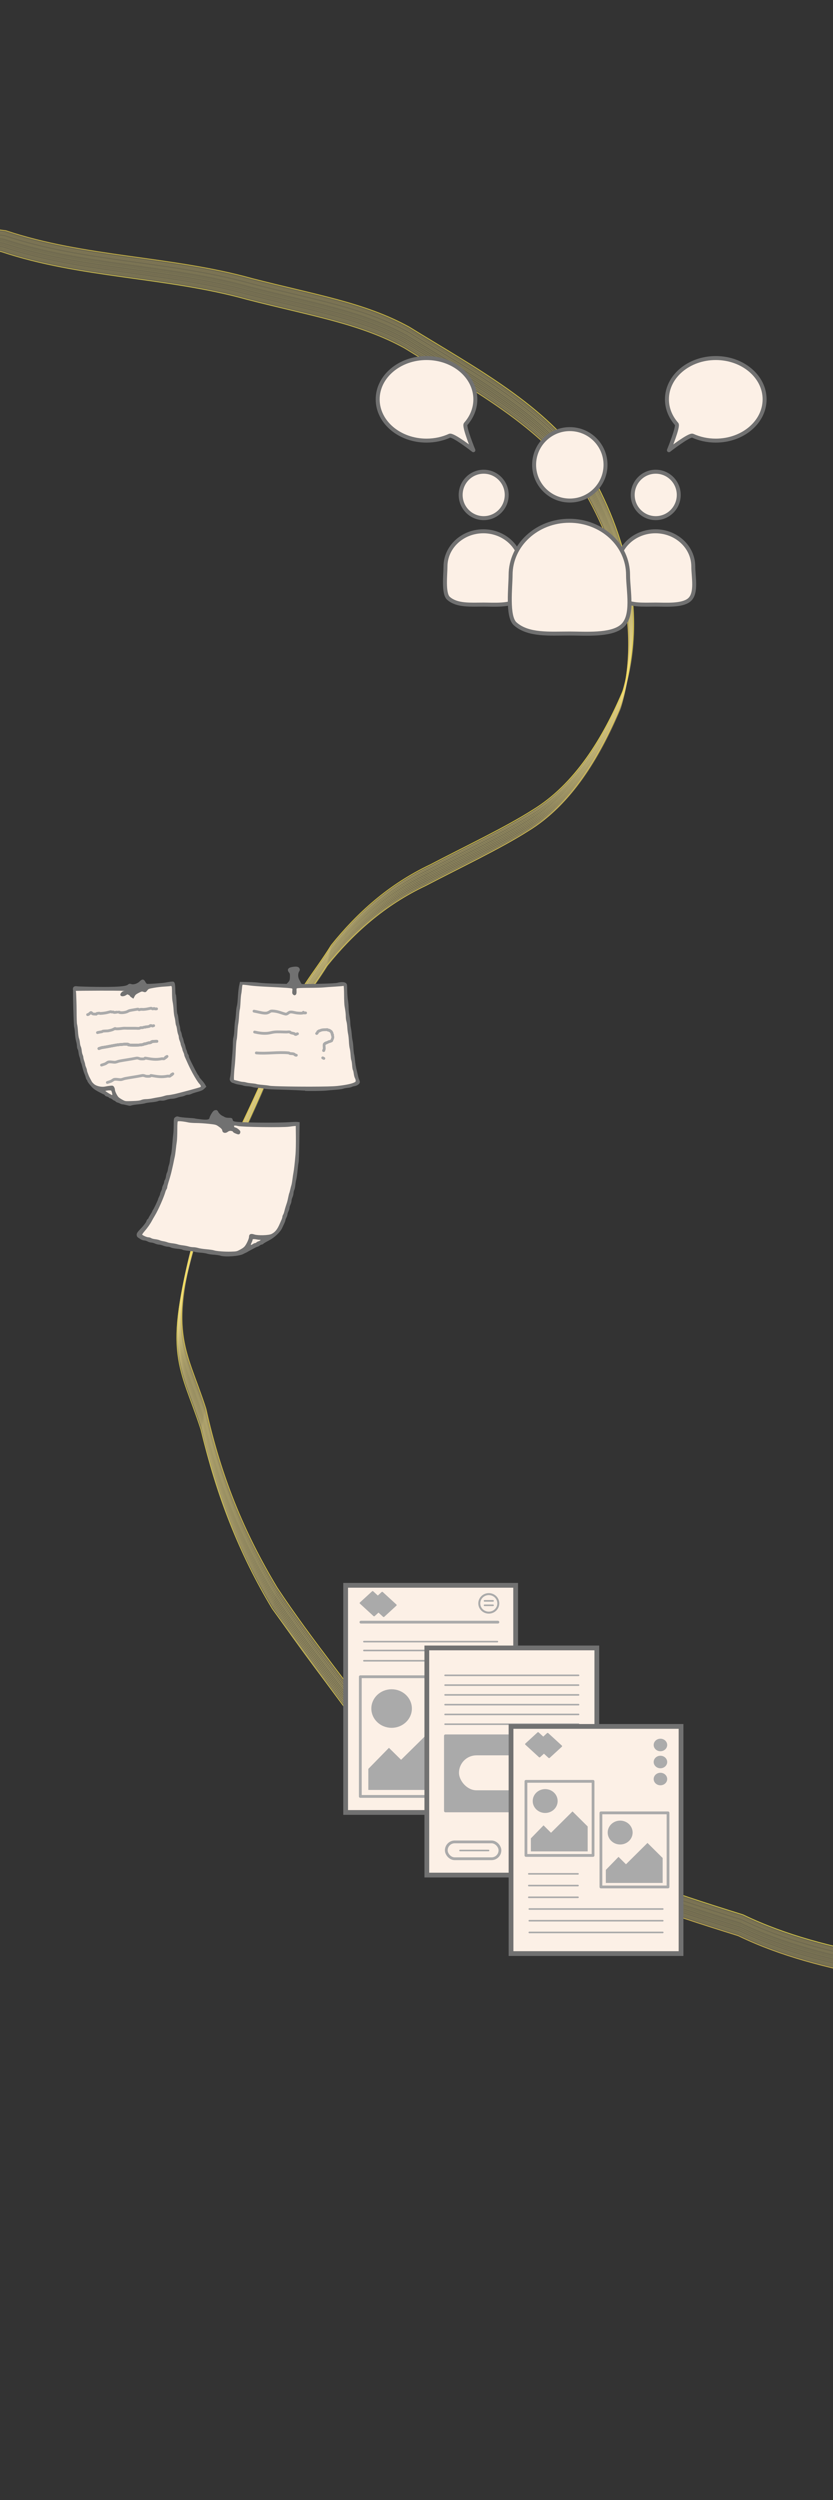 <?xml version="1.0" encoding="UTF-8" standalone="no"?>
<svg
   width="210mm"
   height="630mm"
   version="1.1"
   viewBox="0 0 210 630"
   id="svg18"
   sodipodi:docname="running-thread-mockup.svg"
   inkscape:version="1.4.2 (ebf0e940, 2025-05-08)"
   xmlns:inkscape="http://www.inkscape.org/namespaces/inkscape"
   xmlns:sodipodi="http://sodipodi.sourceforge.net/DTD/sodipodi-0.dtd"
   xmlns="http://www.w3.org/2000/svg"
   xmlns:svg="http://www.w3.org/2000/svg">
  <rect x="0" y="0" width="210" height="630" fill="#333333" stroke="none"/>
  <sodipodi:namedview
     id="namedview18"
     pagecolor="#ffffff"
     bordercolor="#000000"
     borderopacity="0.25"
     inkscape:showpageshadow="2"
     inkscape:pageopacity="0.0"
     inkscape:pagecheckerboard="0"
     inkscape:deskcolor="#d1d1d1"
     inkscape:document-units="mm"
     inkscape:zoom="0.34941799"
     inkscape:cx="399.23531"
     inkscape:cy="1206.2916"
     inkscape:window-width="1744"
     inkscape:window-height="826"
     inkscape:window-x="2104"
     inkscape:window-y="25"
     inkscape:window-maximized="0"
     inkscape:current-layer="svg18" />
  <defs
     id="defs6">
    <linearGradient
       id="b"
       x1="-31.601"
       x2="258.21"
       y1="-59.064"
       y2="-59.064"
       gradientUnits="userSpaceOnUse">
      <stop
         stop-color="#f2d552"
         stop-opacity=".845"
         offset="0"
         id="stop1" />
      <stop
         stop-color="#f1d941"
         stop-opacity=".918"
         offset=".471"
         id="stop2" />
      <stop
         stop-color="#f2e552"
         offset="1"
         id="stop3" />
    </linearGradient>
    <linearGradient
       id="a"
       x1="-32.814"
       x2="257"
       y1="-53.781"
       y2="-53.781"
       gradientUnits="userSpaceOnUse">
      <stop
         stop-color="#f2d552"
         stop-opacity=".845"
         offset="0"
         id="stop4" />
      <stop
         stop-color="#f2e152"
         stop-opacity=".888"
         offset=".262"
         id="stop5" />
      <stop
         stop-color="#f2d152"
         stop-opacity=".89"
         offset=".707"
         id="stop6" />
    </linearGradient>
  </defs>
  <g
     transform="translate(0,333)"
     fill="none"
     stroke-linecap="round"
     stroke-linejoin="round"
     id="g18">
    <path
       d="m-32.098-281.61c9.27 2.605 21.858 8.123 32.984 9.399 19.979 6.704 41.556 6.352 61.991 12.04 16.27 4.194 28.448 6.051 39.711 12.255 16.158 10.003 34.908 19.799 44.792 35.221 9.967 16.807 15.018 37.184 9.313 55.934-5.105 12.16-12.302 24.079-23.068 30.595-6.75 4.302-17.031 9.182-25.743 13.737-10.461 4.944-18.431 12.156-24.939 20.244-4.414 7.109-8.602 11.307-12.067 20.244-5.434 16.594-14.786 31.914-20.916 48.44-8.709 29.242-3.758 32.387 1.296 48.061 3.802 17.121 9.616 31.261 18.011 45.204 8.592 13.021 19.323 25.977 28.147 38.427 11.065 6.149 23.232 16.258 35.697 22.678 16.995 9.511 34.855 15.479 53.609 21.316 21.674 10.479 46.999 11.666 70.794 16.629"
       stroke="#f1dd8b"
       stroke-opacity=".343"
       stroke-width=".5"
       id="path6" />
    <path
       d="m-31.904-282.56c9.27 2.605 21.858 8.123 32.984 9.399 19.979 6.704 41.556 6.352 61.991 12.04 16.27 4.194 28.448 6.051 39.711 12.255 16.158 10.003 34.908 19.799 44.792 35.221 9.967 16.807 15.018 37.184 9.313 55.934-5.105 12.16-12.302 24.079-23.068 30.595-6.75 4.302-17.031 9.182-25.743 13.737-10.461 4.944-18.431 12.156-24.939 20.244-4.414 7.109-8.602 11.307-12.067 20.244-5.434 16.594-14.786 31.914-20.916 48.44-8.709 29.242-3.758 32.387 1.296 48.061 3.802 17.121 9.616 31.261 18.011 45.204 8.592 13.021 19.323 25.977 28.147 38.427 11.065 6.149 23.232 16.258 35.697 22.678 16.995 9.511 34.855 15.479 53.609 21.316 21.674 10.479 46.999 11.666 70.794 16.629"
       stroke="#f1dd8b"
       stroke-opacity=".379"
       stroke-width=".5"
       id="path7" />
    <path
       d="m-32.2-281.15c9.27 2.605 21.858 8.123 32.984 9.399 19.979 6.704 41.556 6.352 61.991 12.04 16.27 4.194 28.448 6.051 39.711 12.255 16.158 10.003 34.908 19.799 44.792 35.221 9.967 16.807 15.018 37.184 9.313 55.934-5.105 12.16-12.302 24.079-23.068 30.595-6.75 4.302-17.031 9.182-25.743 13.737-10.461 4.944-18.431 12.156-24.939 20.244-4.414 7.109-8.602 11.307-12.067 20.244-5.434 16.594-14.786 31.914-20.916 48.44-8.709 29.242-3.758 32.387 1.296 48.061 3.802 17.121 9.616 31.261 18.011 45.204 8.592 13.021 19.323 25.977 28.147 38.427 11.065 6.149 23.232 16.258 35.697 22.678 16.995 9.511 34.855 15.479 53.609 21.316 21.674 10.479 46.999 11.666 70.794 16.629"
       stroke="#f1dd8b"
       stroke-opacity=".33"
       stroke-width=".5"
       id="path8" />
    <path
       d="m-31.988-282.08c9.27 2.605 21.858 8.123 32.984 9.399 19.979 6.704 41.556 6.352 61.991 12.04 16.27 4.194 28.448 6.051 39.711 12.255 16.158 10.003 34.908 19.799 44.792 35.221 9.967 16.807 15.018 37.184 9.313 55.934-5.105 12.16-12.302 24.079-23.068 30.595-6.75 4.302-17.031 9.182-25.743 13.737-10.461 4.944-18.431 12.156-24.939 20.244-4.414 7.109-8.602 11.307-12.067 20.244-5.434 16.594-14.786 31.914-20.916 48.44-8.709 29.242-3.758 32.387 1.296 48.061 3.802 17.121 9.616 31.261 18.011 45.204 8.592 13.021 19.323 25.977 28.147 38.427 11.065 6.149 23.232 16.258 35.697 22.678 16.995 9.511 34.855 15.479 53.609 21.316 21.674 10.479 46.999 11.666 70.794 16.629"
       stroke="#f1dd8b"
       stroke-opacity=".33"
       stroke-width=".5"
       id="path9" />
    <path
       d="m-31.797-283.03c9.27 2.605 21.858 8.123 32.984 9.399 19.979 6.704 41.556 6.352 61.991 12.04 16.27 4.194 28.448 6.051 39.711 12.255 16.158 10.003 34.908 19.799 44.792 35.221 9.967 16.807 15.018 37.184 9.313 55.934-5.105 12.16-12.302 24.079-23.068 30.595-6.75 4.302-17.031 9.182-25.743 13.737-10.461 4.944-18.431 12.156-24.939 20.244-4.414 7.109-8.602 11.307-12.067 20.244-5.434 16.594-14.786 31.914-20.916 48.44-8.709 29.242-3.758 32.387 1.296 48.061 3.802 17.121 9.616 31.261 18.011 45.204 8.592 13.021 19.323 25.977 28.147 38.427 11.065 6.149 23.232 16.258 35.697 22.678 16.995 9.511 34.855 15.479 53.609 21.316 21.674 10.479 46.999 11.666 70.794 16.629"
       stroke="#f1dd8b"
       stroke-opacity=".33"
       stroke-width=".5"
       id="path10" />
    <path
       d="m-31.507-283.93c9.27 2.605 21.858 8.123 32.984 9.399 19.979 6.704 41.556 6.352 61.991 12.04 16.27 4.194 28.448 6.051 39.711 12.255 16.158 10.003 34.908 19.799 44.792 35.221 9.967 16.807 15.018 37.184 9.313 55.934-5.105 12.16-12.302 24.079-23.068 30.595-6.75 4.302-17.031 9.182-25.743 13.737-10.461 4.944-18.431 12.156-24.939 20.244-4.414 7.109-8.602 11.307-12.067 20.244-5.434 16.594-14.786 31.914-20.916 48.44-8.709 29.242-3.758 32.387 1.296 48.061 3.802 17.121 9.616 31.261 18.011 45.204 8.592 13.021 19.323 25.977 28.147 38.427 11.065 6.149 23.232 16.258 35.697 22.678 16.995 9.511 34.855 15.479 53.609 21.316 21.674 10.479 46.999 11.666 70.794 16.629"
       stroke="#f1dd8b"
       stroke-opacity=".33"
       stroke-width=".5"
       id="path11" />
    <path
       d="m-32.294-280.68c9.27 2.605 21.858 8.123 32.984 9.399 19.979 6.704 41.556 6.352 61.991 12.04 16.27 4.194 28.448 6.051 39.711 12.255 16.158 10.003 34.908 19.799 44.792 35.221 9.967 16.807 15.018 37.184 9.313 55.934-5.105 12.16-12.302 24.079-23.068 30.595-6.75 4.302-17.031 9.182-25.743 13.737-10.461 4.944-18.431 12.156-24.939 20.244-4.414 7.109-8.602 11.307-12.067 20.244-5.434 16.594-14.786 31.914-20.916 48.44-8.709 29.242-3.758 32.387 1.296 48.061 3.802 17.121 9.616 31.261 18.011 45.204 8.592 13.021 19.323 25.977 28.147 38.427 11.065 6.149 23.232 16.258 35.697 22.678 16.995 9.511 34.855 15.479 53.609 21.316 21.674 10.479 46.999 11.666 70.794 16.629"
       stroke="#f1dd8b"
       stroke-opacity=".339"
       stroke-width=".5"
       id="path12" />
    <path
       d="m-32.379-280.21c9.27 2.605 21.858 8.123 32.984 9.399 19.979 6.704 41.556 6.352 61.991 12.04 16.27 4.194 28.448 6.051 39.711 12.255 16.158 10.003 34.908 19.799 44.792 35.221 9.967 16.807 15.018 37.184 9.313 55.934-5.105 12.16-12.302 24.079-23.068 30.595-6.75 4.302-17.031 9.182-25.743 13.737-10.461 4.944-18.431 12.156-24.939 20.244-4.414 7.109-8.602 11.307-12.067 20.244-5.434 16.594-14.786 31.914-20.916 48.44-8.709 29.242-3.758 32.387 1.296 48.061 3.802 17.121 9.616 31.261 18.011 45.204 8.592 13.021 19.323 25.977 28.147 38.427 11.065 6.149 23.232 16.258 35.697 22.678 16.995 9.511 34.855 15.479 53.609 21.316 21.674 10.479 46.999 11.666 70.794 16.629"
       stroke="#f1dd8b"
       stroke-opacity=".33"
       stroke-width=".5"
       id="path13" />
    <path
       d="m-32.449-279.74c9.27 2.605 21.858 8.123 32.984 9.399 19.979 6.704 41.556 6.352 61.991 12.04 16.27 4.194 28.448 6.051 39.711 12.255 16.158 10.003 34.908 19.799 44.792 35.221 9.967 16.807 15.018 37.184 9.313 55.934-5.105 12.16-12.302 24.079-23.068 30.595-6.75 4.302-17.031 9.182-25.743 13.737-10.461 4.944-18.431 12.156-24.939 20.244-4.414 7.109-8.602 11.307-12.067 20.244-5.434 16.594-14.786 31.914-20.916 48.44-8.709 29.242-3.758 32.387 1.296 48.061 3.802 17.121 9.616 31.261 18.011 45.204 8.592 13.021 19.323 25.977 28.147 38.427 11.065 6.149 23.232 16.258 35.697 22.678 16.995 9.511 34.855 15.479 53.609 21.316 21.674 10.479 46.999 11.666 70.794 16.629"
       stroke="#f1dd8b"
       stroke-opacity=".357"
       stroke-width=".5"
       id="path14" />
    <path
       d="m-32.539-279.27c9.27 2.605 21.858 8.123 32.984 9.399 19.979 6.704 41.556 6.352 61.991 12.04 16.27 4.194 28.448 6.051 39.711 12.255 16.158 10.003 34.908 19.799 44.792 35.221 9.967 16.807 15.018 37.184 9.313 55.934-5.105 12.16-12.302 24.079-23.068 30.595-6.75 4.302-17.031 9.182-25.743 13.737-10.461 4.944-18.431 12.156-24.939 20.244-4.414 7.109-8.602 11.307-12.067 20.244-5.434 16.594-14.786 31.914-20.916 48.44-8.709 29.242-3.758 32.387 1.296 48.061 3.802 17.121 9.616 31.261 18.011 45.204 8.592 13.021 19.323 25.977 28.147 38.427 11.065 6.149 23.232 16.258 35.697 22.678 16.995 9.511 34.855 15.479 53.609 21.316 21.674 10.479 46.999 11.666 70.794 16.629"
       stroke="#f1dd8b"
       stroke-opacity=".33"
       stroke-width=".5"
       id="path15" />
    <path
       d="m-31.698-283.49c9.27 2.605 21.858 8.123 32.984 9.399 19.979 6.704 41.556 6.352 61.991 12.04 16.27 4.194 28.448 6.051 39.711 12.255 16.158 10.003 34.908 19.799 44.792 35.221 9.967 16.807 15.018 37.184 9.313 55.934-5.105 12.16-12.302 24.079-23.068 30.595-6.75 4.302-17.031 9.182-25.743 13.737-10.461 4.944-18.431 12.156-24.939 20.244-4.414 7.109-8.602 11.307-12.067 20.244-5.434 16.594-14.786 31.914-20.916 48.44-8.709 29.242-3.758 32.387 1.296 48.061 3.802 17.121 9.616 31.261 18.011 45.204 8.592 13.021 19.323 25.977 28.147 38.427 11.065 6.149 23.232 16.258 35.697 22.678 16.995 9.511 34.855 15.479 53.609 21.316 21.674 10.479 46.999 11.666 70.794 16.629"
       stroke="#f1dd8b"
       stroke-opacity=".372"
       stroke-width=".5"
       id="path16" />
    <path
       d="m-31.501-284.27c9.27 2.605 21.858 8.123 32.984 9.399 19.979 6.704 41.556 6.352 61.991 12.04 16.27 4.194 28.448 6.051 39.711 12.255 16.158 10.003 34.908 19.799 44.792 35.221 9.967 16.807 15.018 37.184 9.313 55.934-5.105 12.16-12.302 24.079-23.068 30.595-6.75 4.302-17.031 9.182-25.743 13.737-10.461 4.944-18.431 12.156-24.939 20.244-4.414 7.109-8.602 11.307-12.067 20.244-5.434 16.594-14.786 31.914-20.916 48.44-8.709 29.242-3.758 32.387 1.296 48.061 3.802 17.121 9.616 31.261 18.011 45.204 8.592 13.021 19.323 25.977 28.147 38.427 11.065 6.149 23.232 16.258 35.697 22.678 16.995 9.511 34.855 15.479 53.609 21.316 21.674 10.479 46.999 11.666 70.794 16.629"
       stroke="url(#b)"
       stroke-opacity=".845"
       stroke-width=".2"
       id="path17" />
    <path
       d="m-32.714-278.99c9.27 2.605 21.858 8.123 32.984 9.399 19.979 6.704 41.556 6.352 61.991 12.04 16.27 4.194 28.448 6.051 39.711 12.255 16.158 10.003 34.908 19.799 44.792 35.221 9.967 16.807 15.018 37.184 9.313 55.934-5.105 12.16-12.302 24.079-23.068 30.595-6.75 4.302-17.031 9.182-25.743 13.737-10.461 4.944-18.431 12.156-24.939 20.244-4.414 7.109-8.602 11.307-12.067 20.244-5.434 16.594-14.786 31.914-20.916 48.44-8.709 29.242-3.758 32.387 1.296 48.061 4.149 16.975 9.616 31.261 18.011 45.204 8.478 11.736 10.642 14.715 28.129 38.209 6.207 3.772 23.341 16.092 35.716 22.896 16.995 9.511 34.855 15.479 53.609 21.316 21.674 10.479 46.999 11.666 70.794 16.629"
       stroke="url(#a)"
       stroke-opacity=".845"
       stroke-width=".2"
       id="path18" />
  </g>
  <g
     id="person-right"
     transform="matrix(0.645,0,0,0.65,95.221,34.011)"
     style="stroke-width:1.545">
    <circle
       style="fill:#fcf0e6;fill-opacity:1;stroke:#717171;stroke-width:1.545;stroke-linecap:round;stroke-linejoin:round;stroke-dasharray:none;stroke-opacity:1"
       id="circle4"
       cx="108.665"
       cy="139.555"
       r="9" />
    <path
       id="path4"
       style="fill:#fcf0e6;fill-opacity:1;stroke:#717171;stroke-width:1.545;stroke-linecap:round;stroke-linejoin:round;stroke-opacity:1"
       d="m 123.345,167.321 c 0,3.916 1.473,10.364 -1.56,12.915 -2.815,2.366 -9.221,1.826 -13.156,1.826 -5.017,0 -10.421,0.496 -13.735,-2.437 -2.088,-1.848 -1.159,-9.386 -1.159,-12.304 1e-6,-7.55 6.629,-13.67 14.806,-13.67 8.177,0 14.806,6.12 14.806,13.67 z"
       sodipodi:nodetypes="sssssss" />
  </g>
  <path
     id="bubble-right"
     style="fill:#fcf0e6;fill-opacity:1;stroke:#717171;stroke-width:1;stroke-linecap:round;stroke-linejoin:round;stroke-opacity:1"
     d="m 192.757,100.632 c 0,5.746 -5.512,10.404 -12.311,10.404 -2.108,0 -4.093,-0.448 -5.827,-1.237 -0.822,-0.374 -5.986,3.657 -5.986,3.657 0,0 2.468,-6.013 1.952,-6.595 -1.538,-1.737 -2.449,-3.893 -2.449,-6.229 0,-5.746 5.512,-10.404 12.311,-10.404 6.799,0 12.311,4.658 12.311,10.404 z"
     sodipodi:nodetypes="ssscssss" />
  <g
     id="person-left"
     transform="matrix(0.645,0,0,0.65,51.849,34.011)"
     style="stroke-width:1.545">
    <circle
       style="fill:#fcf0e6;fill-opacity:1;stroke:#717171;stroke-width:1.545;stroke-linecap:round;stroke-linejoin:round;stroke-dasharray:none;stroke-opacity:1"
       id="circle5"
       cx="108.665"
       cy="139.555"
       r="9" />
    <path
       id="path5"
       style="fill:#fcf0e6;fill-opacity:1;stroke:#717171;stroke-width:1.545;stroke-linecap:round;stroke-linejoin:round;stroke-opacity:1"
       d="m 123.345,167.321 c 0,3.916 1.473,10.364 -1.56,12.915 -2.815,2.366 -9.221,1.826 -13.156,1.826 -5.017,0 -10.421,0.496 -13.735,-2.437 -2.088,-1.848 -1.159,-9.386 -1.159,-12.304 1e-6,-7.55 6.629,-13.67 14.806,-13.67 8.177,0 14.806,6.12 14.806,13.67 z"
       sodipodi:nodetypes="sssssss" />
  </g>
  <path
     id="bubble-left"
     style="fill:#fcf0e6;fill-opacity:1;stroke:#717171;stroke-width:1;stroke-linecap:round;stroke-linejoin:round;stroke-opacity:1"
     d="m 95.214,100.632 c 0,5.746 5.512,10.404 12.311,10.404 2.108,0 4.093,-0.448 5.827,-1.237 0.822,-0.374 5.986,3.657 5.986,3.657 0,0 -2.468,-6.013 -1.952,-6.595 1.538,-1.737 2.449,-3.893 2.449,-6.229 0,-5.746 -5.512,-10.404 -12.311,-10.404 -6.799,0 -12.311,4.658 -12.311,10.404 z"
     sodipodi:nodetypes="ssscssss" />
  <g
     id="person middle"
     transform="translate(34.987,-22.417)">
    <circle
       style="fill:#fcf0e6;fill-opacity:1;stroke:#717171;stroke-width:1;stroke-linecap:round;stroke-linejoin:round;stroke-dasharray:none;stroke-opacity:1"
       id="path2"
       cx="108.665"
       cy="139.555"
       r="9" />
    <path
       id="circle2"
       style="fill:#fcf0e6;fill-opacity:1;stroke:#717171;stroke-linecap:round;stroke-linejoin:round;stroke-opacity:1"
       d="m 123.345,167.321 c 0,3.916 1.473,10.364 -1.56,12.915 -2.815,2.366 -9.221,1.826 -13.156,1.826 -5.017,0 -10.421,0.496 -13.735,-2.437 -2.088,-1.848 -1.159,-9.386 -1.159,-12.304 1e-6,-7.55 6.629,-13.67 14.806,-13.67 8.177,0 14.806,6.12 14.806,13.67 z"
       sodipodi:nodetypes="sssssss" />
  </g>
  <rect
     style="fill:#fcf0e6;fill-opacity:1;stroke:#717171;stroke-width:1.2;stroke-dasharray:none;stroke-opacity:1"
     id="rect12"
     width="42.859"
     height="57.242"
     x="87.136"
     y="399.5" />
  <ellipse
     style="fill:#aaaaaa;fill-opacity:1;stroke:none;stroke-width:1.2;stroke-dasharray:none;stroke-opacity:1"
     id="path50"
     cx="98.726"
     cy="430.553"
     rx="5.111"
     ry="4.859" />
  <rect
     style="fill:none;fill-opacity:1;stroke:#aaaaaa;stroke-width:0.7;stroke-linecap:round;stroke-linejoin:round;stroke-dasharray:none;stroke-opacity:1"
     id="rect50"
     width="27.513"
     height="30.164"
     x="90.838"
     y="422.539" />
  <path
     style="fill:#aaaaaa;fill-opacity:1;stroke:none;stroke-width:1.2;stroke-linecap:round;stroke-linejoin:round;stroke-dasharray:none;stroke-opacity:1"
     d="m 92.857,451.062 v -5.305 l 5.195,-5.305 3.061,3.018 8.813,-8.689 6.216,6.128 v 10.153 H 92.857"
     id="path51"
     sodipodi:nodetypes="cccccccc" />
  <path
     style="fill:#aaaaaa;fill-opacity:1;stroke:#aaaaaa;stroke-width:0.7;stroke-linecap:round;stroke-linejoin:round;stroke-dasharray:none;stroke-opacity:1"
     d="m 90.987,408.783 c 34.536,0 34.536,0 34.536,0"
     id="path52" />
  <g
     id="g55"
     transform="translate(-38.322,400.295)">
    <ellipse
       style="fill:none;fill-opacity:1;stroke:#aaaaaa;stroke-width:0.5;stroke-dasharray:none;stroke-opacity:1"
       id="ellipse53"
       cx="161.547"
       cy="3.755"
       rx="2.398"
       ry="2.335" />
    <path
       style="fill:none;fill-opacity:1;stroke:#aaaaaa;stroke-width:0.4;stroke-linecap:round;stroke-linejoin:round;stroke-dasharray:none;stroke-opacity:1"
       d="m 160.476,3.123 c 2.142,0 2.142,0 2.142,0"
       id="path53" />
    <path
       style="fill:none;fill-opacity:1;stroke:#aaaaaa;stroke-width:0.4;stroke-linecap:round;stroke-linejoin:round;stroke-dasharray:none;stroke-opacity:1"
       d="m 160.476,4.239 c 2.142,0 2.142,0 2.142,0"
       id="path55" />
  </g>
  <rect
     style="fill:#aaaaaa;fill-opacity:1;stroke:#aaaaaa;stroke-width:0.401;stroke-linecap:round;stroke-linejoin:round;stroke-dasharray:none;stroke-opacity:1"
     id="rect55"
     width="4.168"
     height="4.664"
     x="-237.142"
     y="360.444"
     transform="matrix(0.737,-0.676,0.737,0.676,0,0)" />
  <rect
     style="fill:#aaaaaa;fill-opacity:1;stroke:#aaaaaa;stroke-width:0.401;stroke-linecap:round;stroke-linejoin:round;stroke-dasharray:none;stroke-opacity:1"
     id="rect56"
     width="4.168"
     height="4.664"
     x="-235.639"
     y="362.212"
     transform="matrix(0.737,-0.676,0.737,0.676,0,0)" />
  <path
     style="fill:#aaaaaa;fill-opacity:1;stroke:#aaaaaa;stroke-width:0.4;stroke-linecap:round;stroke-linejoin:round;stroke-dasharray:none;stroke-opacity:1"
     d="M 91.744,413.691 H 125.388"
     id="path59"
     sodipodi:nodetypes="cc" />
  <path
     style="fill:#aaaaaa;fill-opacity:1;stroke:#aaaaaa;stroke-width:0.4;stroke-linecap:round;stroke-linejoin:round;stroke-dasharray:none;stroke-opacity:1"
     d="M 91.744,415.922 H 125.388"
     id="path60"
     sodipodi:nodetypes="cc" />
  <path
     style="fill:#aaaaaa;fill-opacity:1;stroke:#aaaaaa;stroke-width:0.4;stroke-linecap:round;stroke-linejoin:round;stroke-dasharray:none;stroke-opacity:1"
     d="M 91.744,418.51 H 125.388"
     id="path61"
     sodipodi:nodetypes="cc" />
  <rect
     style="fill:#fcf0e6;fill-opacity:1;stroke:#717171;stroke-width:1.2;stroke-dasharray:none;stroke-opacity:1"
     id="rect11"
     width="42.859"
     height="57.242"
     x="107.602"
     y="415.279" />
  <path
     style="fill:#aaaaaa;fill-opacity:1;stroke:#aaaaaa;stroke-width:0.4;stroke-linecap:round;stroke-linejoin:round;stroke-dasharray:none;stroke-opacity:1"
     d="m 112.21,422.184 h 33.643"
     id="path71"
     sodipodi:nodetypes="cc" />
  <path
     style="fill:#aaaaaa;fill-opacity:1;stroke:#aaaaaa;stroke-width:0.4;stroke-linecap:round;stroke-linejoin:round;stroke-dasharray:none;stroke-opacity:1"
     d="m 112.21,424.648 h 33.643"
     id="path72"
     sodipodi:nodetypes="cc" />
  <path
     style="fill:#aaaaaa;fill-opacity:1;stroke:#aaaaaa;stroke-width:0.4;stroke-linecap:round;stroke-linejoin:round;stroke-dasharray:none;stroke-opacity:1"
     d="m 112.21,427.111 h 33.643"
     id="path73"
     sodipodi:nodetypes="cc" />
  <path
     style="fill:#aaaaaa;fill-opacity:1;stroke:#aaaaaa;stroke-width:0.4;stroke-linecap:round;stroke-linejoin:round;stroke-dasharray:none;stroke-opacity:1"
     d="m 112.21,429.574 h 33.643"
     id="path74"
     sodipodi:nodetypes="cc" />
  <path
     style="fill:#aaaaaa;fill-opacity:1;stroke:#aaaaaa;stroke-width:0.4;stroke-linecap:round;stroke-linejoin:round;stroke-dasharray:none;stroke-opacity:1"
     d="m 112.21,432.037 h 33.643"
     id="path75"
     sodipodi:nodetypes="cc" />
  <path
     style="fill:#aaaaaa;fill-opacity:1;stroke:#aaaaaa;stroke-width:0.4;stroke-linecap:round;stroke-linejoin:round;stroke-dasharray:none;stroke-opacity:1"
     d="m 112.21,434.5 h 33.643"
     id="path76"
     sodipodi:nodetypes="cc" />
  <rect
     style="fill:#aaaaaa;fill-opacity:1;stroke:#aaaaaa;stroke-width:0.7;stroke-linecap:round;stroke-linejoin:round;stroke-dasharray:none;stroke-opacity:1"
     id="rect76"
     width="33.109"
     height="18.919"
     x="112.293"
     y="437.429" />
  <rect
     style="fill:#fcf0e6;fill-opacity:1;stroke:#aaaaaa;stroke-width:0.7;stroke-linecap:round;stroke-linejoin:round;stroke-dasharray:none;stroke-opacity:1"
     id="rect87"
     width="26.975"
     height="9.508"
     x="115.36"
     y="441.996"
     ry="4.754" />
  <path
     style="fill:#aaaaaa;fill-opacity:1;stroke:#aaaaaa;stroke-width:0.4;stroke-linecap:round;stroke-linejoin:round;stroke-dasharray:none;stroke-opacity:1"
     d="m 131.926,463.554 h 17.107"
     id="path88"
     sodipodi:nodetypes="cc" />
  <path
     style="fill:#aaaaaa;fill-opacity:1;stroke:#aaaaaa;stroke-width:0.4;stroke-linecap:round;stroke-linejoin:round;stroke-dasharray:none;stroke-opacity:1"
     d="m 137.197,466.293 h 11.836"
     id="path89"
     sodipodi:nodetypes="cc" />
  <path
     style="fill:#aaaaaa;fill-opacity:1;stroke:#aaaaaa;stroke-width:0.4;stroke-linecap:round;stroke-linejoin:round;stroke-dasharray:none;stroke-opacity:1"
     d="m 141.848,469.031 h 7.185"
     id="path90"
     sodipodi:nodetypes="cc" />
  <path
     style="fill:#aaaaaa;fill-opacity:1;stroke:#aaaaaa;stroke-width:0.4;stroke-linecap:round;stroke-linejoin:round;stroke-dasharray:none;stroke-opacity:1"
     d="m 146.344,471.77 h 2.689"
     id="path91"
     sodipodi:nodetypes="cc" />
  <rect
     style="fill:#fcf0e6;fill-opacity:1;stroke:#aaaaaa;stroke-width:0.7;stroke-linecap:round;stroke-linejoin:round;stroke-dasharray:none;stroke-opacity:1"
     id="rect91"
     width="13.528"
     height="4.247"
     x="112.51"
     y="464.158"
     ry="2.123" />
  <path
     style="fill:#aaaaaa;fill-opacity:1;stroke:#aaaaaa;stroke-width:0.4;stroke-linecap:round;stroke-linejoin:round;stroke-dasharray:none;stroke-opacity:1"
     d="m 115.977,466.327 h 7.185"
     id="path92"
     sodipodi:nodetypes="cc" />
  <rect
     style="fill:#fcf0e6;fill-opacity:1;stroke:#717171;stroke-width:1.2;stroke-dasharray:none;stroke-opacity:1"
     id="rect61"
     width="42.859"
     height="57.242"
     x="128.831"
     y="435.058" />
  <g
     id="g69"
     transform="matrix(0.615,0,0,0.619,21.053,434.74)"
     style="stroke-width:1.621">
    <ellipse
       style="fill:#aaaaaa;fill-opacity:1;stroke:none;stroke-width:1.945;stroke-dasharray:none;stroke-opacity:1"
       id="ellipse61"
       cx="189.249"
       cy="30.89"
       rx="5.111"
       ry="4.859" />
    <rect
       style="fill:none;fill-opacity:1;stroke:#aaaaaa;stroke-width:1.135;stroke-linecap:round;stroke-linejoin:round;stroke-dasharray:none;stroke-opacity:1"
       id="rect62"
       width="27.513"
       height="30.164"
       x="181.361"
       y="22.875" />
    <path
       style="fill:#aaaaaa;fill-opacity:1;stroke:none;stroke-width:1.945;stroke-linecap:round;stroke-linejoin:round;stroke-dasharray:none;stroke-opacity:1"
       d="m 183.381,51.399 v -5.305 l 5.195,-5.305 3.061,3.018 8.813,-8.689 6.216,6.128 v 10.153 h -23.285"
       id="path62"
       sodipodi:nodetypes="cccccccc" />
  </g>
  <g
     id="g65"
     transform="translate(3.372,435.853)">
    <ellipse
       style="fill:#ababab;fill-opacity:1;stroke:none;stroke-width:0.5;stroke-dasharray:none;stroke-opacity:1"
       id="ellipse63"
       cx="163.124"
       cy="3.881"
       rx="1.704"
       ry="1.578" />
    <ellipse
       style="fill:#ababab;fill-opacity:1;stroke:none;stroke-width:0.5;stroke-dasharray:none;stroke-opacity:1"
       id="ellipse68"
       cx="163.124"
       cy="8.172"
       rx="1.704"
       ry="1.578" />
    <ellipse
       style="fill:#ababab;fill-opacity:1;stroke:none;stroke-width:0.5;stroke-dasharray:none;stroke-opacity:1"
       id="ellipse69"
       cx="163.124"
       cy="12.463"
       rx="1.704"
       ry="1.578" />
  </g>
  <rect
     style="fill:#aaaaaa;fill-opacity:1;stroke:#aaaaaa;stroke-width:0.401;stroke-linecap:round;stroke-linejoin:round;stroke-dasharray:none;stroke-opacity:1"
     id="rect65"
     width="4.168"
     height="4.664"
     x="-235.142"
     y="415.035"
     transform="matrix(0.737,-0.676,0.737,0.676,0,0)" />
  <rect
     style="fill:#aaaaaa;fill-opacity:1;stroke:#aaaaaa;stroke-width:0.401;stroke-linecap:round;stroke-linejoin:round;stroke-dasharray:none;stroke-opacity:1"
     id="rect66"
     width="4.168"
     height="4.664"
     x="-233.638"
     y="416.802"
     transform="matrix(0.737,-0.676,0.737,0.676,0,0)" />
  <path
     style="fill:#aaaaaa;fill-opacity:1;stroke:#aaaaaa;stroke-width:0.4;stroke-linecap:round;stroke-linejoin:round;stroke-dasharray:none;stroke-opacity:1"
     d="m 133.439,481.07 h 33.643"
     id="path66"
     sodipodi:nodetypes="cc" />
  <path
     style="fill:#aaaaaa;fill-opacity:1;stroke:#aaaaaa;stroke-width:0.4;stroke-linecap:round;stroke-linejoin:round;stroke-dasharray:none;stroke-opacity:1"
     d="m 133.439,484.023 h 33.643"
     id="path67"
     sodipodi:nodetypes="cc" />
  <path
     style="fill:#aaaaaa;fill-opacity:1;stroke:#aaaaaa;stroke-width:0.4;stroke-linecap:round;stroke-linejoin:round;stroke-dasharray:none;stroke-opacity:1"
     d="m 133.439,486.976 h 33.643"
     id="path68"
     sodipodi:nodetypes="cc" />
  <g
     id="g70"
     transform="matrix(0.615,0,0,0.619,39.954,442.683)"
     style="stroke-width:1.621">
    <ellipse
       style="fill:#aaaaaa;fill-opacity:1;stroke:none;stroke-width:1.945;stroke-dasharray:none;stroke-opacity:1"
       id="ellipse70"
       cx="189.249"
       cy="30.89"
       rx="5.111"
       ry="4.859" />
    <rect
       style="fill:none;fill-opacity:1;stroke:#aaaaaa;stroke-width:1.135;stroke-linecap:round;stroke-linejoin:round;stroke-dasharray:none;stroke-opacity:1"
       id="rect70"
       width="27.513"
       height="30.164"
       x="181.361"
       y="22.875" />
    <path
       style="fill:#aaaaaa;fill-opacity:1;stroke:none;stroke-width:1.945;stroke-linecap:round;stroke-linejoin:round;stroke-dasharray:none;stroke-opacity:1"
       d="m 183.381,51.399 v -5.305 l 5.195,-5.305 3.061,3.018 8.813,-8.689 6.216,6.128 v 10.153 h -23.285"
       id="path70"
       sodipodi:nodetypes="cccccccc" />
  </g>
  <path
     style="fill:#aaaaaa;fill-opacity:1;stroke:#aaaaaa;stroke-width:0.4;stroke-linecap:round;stroke-linejoin:round;stroke-dasharray:none;stroke-opacity:1"
     d="m 133.312,478.117 h 12.399"
     id="path93"
     sodipodi:nodetypes="cc" />
  <path
     style="fill:#aaaaaa;fill-opacity:1;stroke:#aaaaaa;stroke-width:0.4;stroke-linecap:round;stroke-linejoin:round;stroke-dasharray:none;stroke-opacity:1"
     d="m 133.312,475.165 h 12.399"
     id="path94"
     sodipodi:nodetypes="cc" />
  <path
     style="fill:#aaaaaa;fill-opacity:1;stroke:#aaaaaa;stroke-width:0.4;stroke-linecap:round;stroke-linejoin:round;stroke-dasharray:none;stroke-opacity:1"
     d="m 133.312,472.212 h 12.399"
     id="path95"
     sodipodi:nodetypes="cc" />
  <g
     id="g116"
     transform="translate(-22.787,376.129)">
    <g
       id="g49"
       transform="matrix(0.644,0,0,0.718,34.063,4.772)"
       style="stroke-width:1.471">
      <path
         style="fill:#fcf0e6;fill-opacity:1;stroke:none;stroke-width:1.765;stroke-dasharray:none;stroke-opacity:1"
         d="m 11.706,-183.191 21.108,-0.536 17.417,-1.514 0.252,2.966 0.947,8.708 2.966,11.106 2.082,4.733 2.713,4.543 2.966,3.912 -0.379,0.568 -3.092,1.01 -10.097,2.272 -5.932,0.82 -6.184,1.01 -3.408,0.063 -3.597,-0.316 -1.893,-1.199 -2.524,-0.947 -5.49,-3.092 -1.136,-0.82 -1.199,-1.451 -1.956,-5.301 -2.209,-7.762 -0.82,-4.859 -0.568,-7.888 z"
         id="path44" />
      <path
         style="fill:#717171;fill-opacity:1;stroke:#717171;stroke-width:0.588;stroke-dasharray:none;stroke-opacity:1"
         d="m 32.035,-142.935 c -0.582,-0.131 -1.257,-0.244 -1.499,-0.251 -0.243,-0.007 -0.654,-0.124 -0.914,-0.259 -0.26,-0.136 -0.711,-0.299 -1.002,-0.363 -0.291,-0.064 -0.623,-0.23 -0.739,-0.369 -0.116,-0.139 -0.304,-0.253 -0.419,-0.253 -0.115,0 -0.478,-0.198 -0.806,-0.441 -0.329,-0.243 -0.731,-0.441 -0.895,-0.441 -0.163,0 -0.389,-0.111 -0.501,-0.246 -0.112,-0.135 -0.483,-0.298 -0.825,-0.363 -0.341,-0.064 -0.663,-0.228 -0.716,-0.365 -0.052,-0.136 -0.266,-0.298 -0.476,-0.359 -0.209,-0.061 -1.188,-0.506 -2.176,-0.989 -1.488,-0.728 -1.994,-1.088 -2.955,-2.102 -0.638,-0.673 -1.159,-1.333 -1.159,-1.466 0,-0.133 -0.114,-0.337 -0.253,-0.453 -0.139,-0.116 -0.307,-0.463 -0.373,-0.771 -0.066,-0.309 -0.229,-0.76 -0.362,-1.002 -0.319,-0.581 -0.748,-1.804 -1.041,-2.964 -0.13,-0.515 -0.311,-1.03 -0.402,-1.147 -0.091,-0.116 -0.211,-0.505 -0.266,-0.863 -0.055,-0.359 -0.217,-0.914 -0.36,-1.235 -0.143,-0.32 -0.308,-0.974 -0.366,-1.453 -0.058,-0.479 -0.225,-1.051 -0.37,-1.273 -0.145,-0.221 -0.263,-0.71 -0.263,-1.086 0,-0.376 -0.147,-1.113 -0.326,-1.638 -0.179,-0.525 -0.378,-1.774 -0.443,-2.777 -0.065,-1.003 -0.207,-1.991 -0.317,-2.197 -0.195,-0.365 -0.577,-12.95 -0.399,-13.128 0.188,-0.188 0.58,0.114 0.62,2.014 0.01,0.472 0.144,2.846 0.15,5.289 0.006,2.726 0.084,4.634 0.201,4.939 0.105,0.273 0.258,1.382 0.34,2.465 0.082,1.082 0.264,2.194 0.403,2.469 0.139,0.276 0.297,0.951 0.351,1.5 0.054,0.549 0.214,1.184 0.356,1.411 0.142,0.227 0.3,0.849 0.352,1.383 0.052,0.534 0.219,1.208 0.372,1.499 0.153,0.291 0.279,0.705 0.28,0.92 6e-4,0.215 0.16,0.793 0.354,1.285 0.194,0.492 0.355,1.031 0.359,1.197 0.003,0.166 0.159,0.62 0.347,1.008 0.187,0.388 0.344,0.849 0.347,1.024 0.005,0.276 0.133,0.614 0.777,2.063 0.065,0.146 0.311,0.582 0.547,0.97 0.236,0.388 0.517,0.864 0.626,1.058 0.108,0.194 0.544,0.616 0.968,0.938 0.998,0.758 3.071,1.17 4.521,0.898 0.52,-0.098 1.392,-0.222 1.937,-0.277 0.896,-0.09 1.018,-0.06 1.279,0.312 0.159,0.226 0.288,0.595 0.288,0.818 0,0.657 0.983,2.415 1.619,2.894 0.322,0.243 1.06,0.665 1.639,0.936 1.048,0.492 1.067,0.494 3.881,0.406 2.057,-0.064 3.014,-0.167 3.51,-0.376 0.391,-0.165 1.182,-0.291 1.852,-0.295 0.643,-0.004 1.764,-0.123 2.492,-0.264 0.728,-0.141 1.879,-0.333 2.558,-0.425 0.679,-0.092 1.632,-0.29 2.117,-0.44 0.485,-0.15 1.144,-0.273 1.464,-0.274 0.32,-0.001 1.432,-0.167 2.469,-0.368 2.034,-0.394 9.493,-2.196 10.192,-2.462 0.641,-0.244 0.554,-0.905 -0.21,-1.612 -0.528,-0.488 -1.66,-2.085 -2.666,-3.763 -0.75,-1.252 -1.532,-2.676 -1.999,-3.642 -0.298,-0.616 -0.695,-1.414 -0.883,-1.773 -0.188,-0.359 -0.342,-0.776 -0.342,-0.927 0,-0.151 -0.159,-0.571 -0.353,-0.933 -0.194,-0.362 -0.355,-0.778 -0.359,-0.925 -0.003,-0.147 -0.159,-0.585 -0.347,-0.973 -0.187,-0.388 -0.344,-0.836 -0.347,-0.995 -0.003,-0.159 -0.163,-0.635 -0.355,-1.058 -0.192,-0.423 -0.351,-0.991 -0.353,-1.263 -0.002,-0.272 -0.114,-0.708 -0.249,-0.97 -0.135,-0.262 -0.329,-1.019 -0.432,-1.682 -0.103,-0.663 -0.263,-1.298 -0.355,-1.411 -0.093,-0.113 -0.221,-0.682 -0.284,-1.264 -0.064,-0.582 -0.223,-1.376 -0.355,-1.764 -0.132,-0.388 -0.292,-1.515 -0.356,-2.504 -0.064,-0.989 -0.229,-2.219 -0.365,-2.734 -0.151,-0.569 -0.25,-1.812 -0.251,-3.172 -0.002,-1.829 -0.054,-2.289 -0.289,-2.524 -0.166,-0.166 -0.408,-0.238 -0.573,-0.17 -0.157,0.064 -1.199,0.153 -2.314,0.197 -1.116,0.044 -3.021,0.241 -4.233,0.438 -2.128,0.346 -2.224,0.38 -2.762,0.992 -0.547,0.624 -0.569,0.631 -1.264,0.423 -0.657,-0.197 -0.799,-0.17 -2.013,0.384 -1.017,0.463 -1.391,0.74 -1.691,1.247 l -0.385,0.652 -0.529,-0.313 c -0.291,-0.172 -0.529,-0.376 -0.529,-0.454 0,-0.078 -0.27,-0.27 -0.601,-0.428 -0.572,-0.273 -0.63,-0.268 -1.211,0.091 -0.65,0.402 -1.618,0.502 -1.812,0.188 -0.166,-0.268 0.615,-1.045 1.053,-1.048 0.491,-0.004 0.867,-0.259 0.777,-0.529 -0.057,-0.172 -2.215,-0.217 -9.916,-0.209 -5.414,0.006 -9.888,0.056 -9.944,0.111 -0.246,0.246 -0.571,0.064 -0.571,-0.319 0,-0.655 0.4,-0.869 1.363,-0.731 0.463,0.066 3.858,0.157 7.545,0.202 7.887,0.096 11.559,-0.14 12.45,-0.799 0.463,-0.342 0.59,-0.361 1.207,-0.176 0.935,0.28 2.586,-0.204 3.478,-1.021 0.863,-0.79 1.31,-0.76 1.805,0.122 0.218,0.388 0.574,0.75 0.793,0.804 0.495,0.124 6.238,-0.232 7.431,-0.461 0.485,-0.093 1.361,-0.218 1.946,-0.277 1.027,-0.104 1.072,-0.091 1.279,0.363 0.119,0.261 0.214,1.198 0.214,2.102 0,1.004 0.079,1.711 0.205,1.837 0.131,0.131 0.244,1.339 0.314,3.366 0.074,2.157 0.18,3.247 0.334,3.432 0.123,0.149 0.294,0.932 0.38,1.74 0.085,0.808 0.28,1.817 0.432,2.242 0.152,0.425 0.276,1.003 0.276,1.285 0,0.282 0.11,0.689 0.245,0.904 0.135,0.215 0.299,0.708 0.366,1.096 0.067,0.388 0.222,0.864 0.346,1.058 0.124,0.194 0.282,0.67 0.353,1.058 0.07,0.388 0.235,0.873 0.367,1.077 0.131,0.204 0.296,0.68 0.366,1.058 0.07,0.378 0.227,0.846 0.348,1.04 0.121,0.194 0.273,0.605 0.338,0.914 0.064,0.309 0.231,0.656 0.37,0.771 0.139,0.116 0.253,0.368 0.253,0.561 0,0.373 0.181,0.736 1.822,3.662 1.141,2.035 1.899,3.231 2.103,3.322 0.073,0.032 0.132,0.155 0.132,0.273 0,0.118 0.439,0.647 0.975,1.176 0.536,0.529 1.146,1.233 1.356,1.565 l 0.381,0.603 -0.629,0.543 c -0.597,0.515 -1.04,0.681 -3.317,1.24 -0.534,0.131 -1.265,0.365 -1.626,0.521 -0.361,0.155 -0.94,0.283 -1.288,0.283 -0.347,0 -0.865,0.12 -1.149,0.268 -0.285,0.147 -0.896,0.316 -1.358,0.375 -0.462,0.059 -1.295,0.256 -1.85,0.438 -0.555,0.182 -1.45,0.331 -1.99,0.331 -0.54,0 -1.475,0.167 -2.078,0.37 -0.747,0.252 -1.35,0.342 -1.891,0.281 -0.497,-0.056 -1.025,0.009 -1.411,0.173 -0.34,0.144 -1.49,0.327 -2.558,0.405 -1.067,0.079 -2.158,0.229 -2.425,0.334 -0.266,0.105 -1.417,0.269 -2.558,0.365 -1.14,0.096 -2.351,0.257 -2.689,0.357 -0.729,0.217 -0.683,0.219 -2.03,-0.085 z m -5.414,-3.058 c 0.184,-0.117 0.189,-0.309 0.025,-0.962 -0.113,-0.449 -0.315,-0.907 -0.45,-1.019 -0.345,-0.287 -2.892,-0.042 -2.892,0.278 0,0.243 0.776,0.768 2.117,1.433 0.934,0.463 0.906,0.457 1.2,0.27 z"
         id="path43"
         sodipodi:nodetypes="scsssssssssssssssssssssssssssscssssssssscscsssssssssssscsssssssssssssssscssssssscsssssssscssssscscsssssssssssssssssssssssssssssssssscsssssssssssssssssssssss" />
    </g>
    <path
       style="fill:none;fill-opacity:1;stroke:#aaaaaa;stroke-width:0.7;stroke-linecap:round;stroke-linejoin:round;stroke-dasharray:none;stroke-opacity:1"
       d="m 44.872,-120.442 c 0.346,-0.012 0.536,-0.377 0.804,-0.512 0.161,-0.081 0.296,0.231 0.438,0.292 0.185,0.08 0.596,0.103 0.804,0.073 0.198,0.124 0.189,-0.112 0.292,-0.146 0.08,-0.027 0.393,-0.043 0.512,-0.073 0.15,-0.037 0.212,0.086 0.365,0.073 0.268,-0.022 0.537,-0.038 0.804,-0.073 0.97,-0.126 0.797,-0.145 1.754,-0.365 0.122,-0.028 0.179,0.035 0.292,0.073 0.125,0.042 0.322,-0.058 0.438,0 0.031,0.015 0.042,0.058 0.073,0.073 0.233,0.116 1.309,-0.152 1.315,-0.146 0.151,0.151 -0.231,-0.006 0.073,0.146 0.257,0.129 0.756,0.103 1.023,0.073 0.323,-0.036 0.648,-0.099 0.95,-0.219 0.207,-0.083 0.422,-0.24 0.658,-0.292 0.67,-0.149 1.371,-0.23 2.046,-0.365 0.107,-0.021 0.207,0.103 0.292,0.146 0.111,0.056 0.244,-0.049 0.365,-0.073 0.235,-0.047 0.6,0.011 0.804,0 0.652,-0.034 1.198,-0.167 1.827,-0.292 0.177,-0.035 0.28,0.107 0.438,0.146 0.187,0.047 0.161,-0.029 0.292,-0.073 0.175,-0.058 0.172,0.033 0.292,0.073 0.11,0.037 0.318,0 0.438,0"
       id="path96" />
    <path
       style="fill:none;fill-opacity:1;stroke:#aaaaaa;stroke-width:0.7;stroke-linecap:round;stroke-linejoin:round;stroke-dasharray:none;stroke-opacity:1"
       d="m 47.357,-115.911 c 0.361,-0.101 0.738,-0.148 1.096,-0.219 0.107,-0.021 0.189,-0.112 0.292,-0.146 0.102,-0.034 1.206,-0.067 1.242,-0.073 0.396,-0.066 0.791,-0.157 1.169,-0.292 0.154,-0.055 0.285,-0.162 0.438,-0.219 0.046,-0.017 0.103,0.022 0.146,0 0.022,-0.011 -0.017,-0.056 0,-0.073 0.055,-0.055 0.302,0.073 0.365,0.073 0.737,0 1.001,-0.058 1.754,-0.146 0.287,-0.034 0.663,0 0.95,0 0.731,0 1.462,0 2.192,0 0.233,0 0.698,0.063 0.95,0 0.106,-0.026 0.184,-0.133 0.292,-0.146 0.145,-0.018 0.294,0.022 0.438,0 0.175,-0.027 0.338,-0.111 0.512,-0.146 0.096,-0.019 0.205,0.044 0.292,0 0.031,-0.015 0.04,-0.062 0.073,-0.073 0.089,-0.03 0.201,0.023 0.292,0 0.157,-0.039 0.524,-0.079 0.658,-0.146 0.062,-0.031 0.085,-0.115 0.146,-0.146 0.142,-0.071 0.403,0.019 0.512,0.073 0.118,0.059 0.25,-0.073 0.365,-0.073"
       id="path97" />
    <path
       style="fill:none;fill-opacity:1;stroke:#757575;stroke-width:0.7;stroke-linecap:round;stroke-linejoin:round;stroke-dasharray:none;stroke-opacity:1"
       d="m 47.722,-111.891 c 1.149,-0.383 0.296,-0.137 1.973,-0.438 2.374,-0.427 2.143,-0.484 4.458,-0.658 0.267,-0.02 0.536,0 0.804,0 0.024,0 0.056,-0.017 0.073,0 0.017,0.017 -0.022,0.062 0,0.073 0.044,0.022 0.099,-0.012 0.146,0 0.541,0.135 -0.621,0.075 0.585,0.146 0.886,0.052 1.823,0.03 2.704,-0.073 0.2,-0.024 0.398,-0.072 0.585,-0.146 0.032,-0.013 0.04,-0.065 0.073,-0.073 0.071,-0.018 0.148,0.014 0.219,0 0.337,-0.067 0.674,-0.223 1.023,-0.292 0.024,-0.005 0.049,0 0.073,0 0.049,0 0.098,0.01 0.146,0 0.025,-0.005 0.33,-0.111 0.365,-0.146 0.017,-0.017 -0.017,-0.056 0,-0.073 0.153,-0.153 1.158,-0.146 1.389,-0.146"
       id="path98" />
    <path
       style="fill:none;fill-opacity:1;stroke:#aaaaaa;stroke-width:0.7;stroke-linecap:round;stroke-linejoin:round;stroke-dasharray:none;stroke-opacity:1"
       d="m 48.38,-107.725 c 0.292,-0.097 0.588,-0.184 0.877,-0.292 0.275,-0.103 0.488,-0.317 0.731,-0.438 0.441,-0.221 1.453,0.081 1.9,0 0.349,-0.063 0.675,-0.227 1.023,-0.292 1.408,-0.264 2.83,-0.449 4.239,-0.731 0.331,-0.066 0.58,0.047 0.877,0.146 0.207,0.069 0.999,0.085 1.169,0 0.24,-0.12 0.035,-0.189 0.292,-0.146 1.518,0.253 2.53,0.459 4.093,0.146 0.162,-0.032 0.439,0.073 0.585,0 0.213,-0.107 0.234,-0.234 0.292,-0.292 0.034,-0.035 0.112,0.034 0.146,0 0.034,-0.035 -0.034,-0.112 0,-0.146 0.034,-0.035 0.097,0 0.146,0 0.049,-0.049 0.097,-0.097 0.146,-0.146"
       id="path99" />
    <path
       style="fill:none;fill-opacity:1;stroke:#aaaaaa;stroke-width:0.7;stroke-linecap:round;stroke-linejoin:round;stroke-dasharray:none;stroke-opacity:1"
       d="m 49.842,-103.341 c 0.292,-0.097 0.588,-0.184 0.877,-0.292 0.275,-0.103 0.488,-0.317 0.731,-0.438 0.441,-0.221 1.453,0.081 1.9,0 0.349,-0.063 0.675,-0.227 1.023,-0.292 1.408,-0.264 2.83,-0.449 4.239,-0.731 0.331,-0.066 0.58,0.047 0.877,0.146 0.207,0.069 0.999,0.085 1.169,0 0.24,-0.12 0.035,-0.189 0.292,-0.146 1.518,0.253 2.53,0.459 4.093,0.146 0.162,-0.032 0.439,0.073 0.585,0 0.213,-0.107 0.234,-0.234 0.292,-0.292 0.034,-0.035 0.112,0.034 0.146,0 0.034,-0.035 -0.034,-0.112 0,-0.146 0.034,-0.035 0.097,0 0.146,0 0.049,-0.049 0.097,-0.097 0.146,-0.146"
       id="path100" />
    <path
       style="fill:none;fill-opacity:1;stroke:#aaaaaa;stroke-width:0.7;stroke-linecap:round;stroke-linejoin:round;stroke-dasharray:none;stroke-opacity:1"
       d="m 47.722,-111.891 c 1.149,-0.383 0.296,-0.137 1.973,-0.438 2.374,-0.427 2.143,-0.484 4.458,-0.658 0.267,-0.02 0.536,0 0.804,0 0.024,0 0.056,-0.017 0.073,0 0.017,0.017 -0.022,0.062 0,0.073 0.044,0.022 0.099,-0.012 0.146,0 0.541,0.135 -0.621,0.075 0.585,0.146 0.886,0.052 1.823,0.03 2.704,-0.073 0.2,-0.024 0.398,-0.072 0.585,-0.146 0.032,-0.013 0.04,-0.065 0.073,-0.073 0.071,-0.018 0.148,0.014 0.219,0 0.337,-0.067 0.674,-0.223 1.023,-0.292 0.024,-0.005 0.049,0 0.073,0 0.049,0 0.098,0.01 0.146,0 0.025,-0.005 0.33,-0.111 0.365,-0.146 0.017,-0.017 -0.017,-0.056 0,-0.073 0.153,-0.153 1.158,-0.146 1.389,-0.146"
       id="path102" />
  </g>
  <path
     style="fill:none;fill-opacity:1;stroke:#aaaaaa;stroke-width:0.7;stroke-linecap:round;stroke-linejoin:round;stroke-dasharray:none;stroke-opacity:1"
     d="m 53.108,298.55 c -0.134,-0.244 -0.285,-0.479 -0.402,-0.731 -0.91,-1.96 -0.774,-1.966 -1.608,-3.471 -0.172,-0.311 -0.379,-0.601 -0.548,-0.914 -0.278,-0.512 -0.46,-0.96 -0.658,-1.498 -0.071,-0.194 -0.219,-0.577 -0.219,-0.804 -0.271,0.302 -0.386,0.695 -0.548,1.06 -0.238,0.535 -0.519,1.062 -0.731,1.608 -0.138,0.355 -0.015,0.168 -0.073,0.402 -0.004,0.017 -0.031,0.02 -0.036,0.036 -0.047,0.142 -0.086,0.391 -0.11,0.548 -0.017,0.108 -0.02,0.422 -0.11,0.512"
     id="path108" />
  <path
     style="fill:none;fill-opacity:1;stroke:#aaaaaa;stroke-width:0.7;stroke-linecap:round;stroke-linejoin:round;stroke-dasharray:none;stroke-opacity:1"
     d="m 49.709,291.132 c 0.693,0.27 1.382,0.551 2.083,0.804 0.142,0.051 0.91,0.314 1.096,0.402 0.173,0.082 0.32,0.225 0.475,0.329 0.157,0.104 0.38,0.161 0.512,0.292 0.057,0.057 0.02,0.093 0.073,0.146"
     id="path109" />
  <path
     style="fill:none;fill-opacity:1;stroke:#aaaaaa;stroke-width:0.7;stroke-linecap:round;stroke-linejoin:round;stroke-dasharray:none;stroke-opacity:1"
     d="m 44.997,288.11 c 0.652,0.305 1.37,0.323 1.964,0.62 0.228,0.114 0.78,0 1.034,0 0.93,0 1.86,0 2.791,0 0.226,0 0.676,-0.051 0.93,0 0.215,0.043 0.414,0.166 0.62,0.207 0.101,0.02 0.21,-0.025 0.31,0 0.047,0.012 0.056,0.094 0.103,0.103 0.135,0.027 0.277,-0.017 0.413,0 0.53,0.066 1.121,0.221 1.654,0.31 0.215,0.036 0.406,0.164 0.62,0.207 0.465,0.093 0.977,-0.067 1.447,0 0.108,0.015 0.207,0.069 0.31,0.103 0.172,0 0.346,-0.019 0.517,0 0.551,0.061 1.095,0.273 1.654,0.31 1.391,0.093 2.974,-0.171 4.341,0 0.39,0.049 0.752,0.233 1.137,0.31 0.95,0.19 1.955,0.179 2.894,0.413 0.317,0.079 0.613,0.231 0.93,0.31 0.828,0.207 1.749,0.294 2.584,0.413 0.359,0.051 1.012,0.31 1.344,0.31"
     id="path110" />
  <path
     style="fill:none;fill-opacity:1;stroke:#aaaaaa;stroke-width:0.7;stroke-linecap:round;stroke-linejoin:round;stroke-dasharray:none;stroke-opacity:1"
     d="m 51.457,306.817 c 0.039,-0.1 0.254,-0.146 0.31,-0.258 0.008,-0.015 -0.012,-0.04 0,-0.052 0.012,-0.012 0.04,0.012 0.052,0 0.024,-0.024 -0.024,-0.079 0,-0.103 0.012,-0.012 0.04,0.012 0.052,0 0.034,-0.034 0.026,-0.181 0.052,-0.207 0.012,-0.012 0.04,0.012 0.052,0 0.039,-0.039 0.025,-0.204 0.052,-0.258 0.038,-0.075 0.083,-0.083 0.103,-0.103 0.024,-0.024 -0.024,-0.079 0,-0.103 0.012,-0.012 0.04,0.012 0.052,0 0.026,-0.026 0.018,-0.173 0.052,-0.207 0.012,-0.012 0.04,0.012 0.052,0 0.024,-0.024 -0.024,-0.079 0,-0.103 0.012,-0.012 0.04,0.012 0.052,0 0.028,-0.028 0.224,-0.448 0.258,-0.517 0.015,-0.031 -0.015,-0.072 0,-0.103 0.022,-0.044 0.082,-0.06 0.103,-0.103 0.029,-0.058 0.022,-0.147 0.052,-0.207 0.035,-0.07 0.12,-0.136 0.155,-0.207 0.021,-0.041 -0.021,-0.114 0,-0.155 0.033,-0.066 0.132,-0.138 0.155,-0.207 0.011,-0.033 -0.011,-0.071 0,-0.103 0.029,-0.088 0.133,-0.169 0.155,-0.258 0.013,-0.05 -0.013,-0.105 0,-0.155 0.021,-0.085 0.164,-0.276 0.207,-0.362 0.015,-0.031 -0.015,-0.072 0,-0.103 0.053,-0.106 0.102,-0.203 0.155,-0.31 0.048,-0.095 0.027,-0.21 0.052,-0.31 0.006,-0.024 0.044,-0.029 0.052,-0.052 0.016,-0.049 -0.023,-0.109 0,-0.155 0.118,-0.236 -0.021,0.219 0.103,-0.155 0.038,-0.115 0.021,-0.487 0.103,-0.568 0.012,-0.012 0.04,0.012 0.052,0 0.075,-0.075 -0.05,-0.366 0,-0.465 0.011,-0.022 0.041,-0.03 0.052,-0.052 0.016,-0.031 -0.024,-0.131 0,-0.155 0.012,-0.012 0.04,0.012 0.052,0 0.024,-0.024 -0.011,-0.071 0,-0.103 0.043,-0.129 0.048,-0.251 0.103,-0.362 0.055,-0.11 -0.055,-0.303 0,-0.413 0.024,-0.047 0.117,-0.091 0.155,-0.103 0.159,-0.053 0.275,0.069 0.413,0.103 0.033,0.008 0.072,-0.015 0.103,0 0.015,0.008 -0.012,0.04 0,0.052 0.027,0.027 0.069,0.035 0.103,0.052 0.031,0.016 0.131,-0.024 0.155,0 0.012,0.012 -0.012,0.04 0,0.052 0.026,0.026 0.129,-0.026 0.155,0 0.012,0.012 -0.012,0.04 0,0.052 0.043,0.043 0.215,-0.043 0.258,0 0.012,0.012 -0.012,0.04 0,0.052 0.024,0.024 0.072,-0.015 0.103,0 0.135,0.068 0.279,0.088 0.413,0.155 0.069,0.035 0.189,-0.034 0.258,0 0.06,0.03 0.095,0.073 0.155,0.103 0.055,0.028 0.161,0.006 0.207,0.052 0.021,0.021 0.028,0.066 0.103,0.103 0.031,0.015 0.079,-0.024 0.103,0 0.012,0.012 -0.012,0.04 0,0.052 0.024,0.024 0.072,-0.015 0.103,0 0.075,0.037 0.132,0.066 0.207,0.103 0.031,0.016 0.131,-0.024 0.155,0 0.012,0.012 -0.012,0.04 0,0.052 0.017,0.017 0.196,-0.004 0.207,0 0.023,0.008 0.03,0.041 0.052,0.052 0.069,0.034 0.189,-0.034 0.258,0 0.103,0.051 0.207,0.052 0.31,0.103 0.054,0.027 0.217,-0.041 0.258,0 0.012,0.012 -0.015,0.044 0,0.052 0.019,0.01 0.185,-0.022 0.207,0 0.012,0.012 -0.015,0.044 0,0.052 0.019,0.009 0.185,-0.022 0.207,0 0.012,0.012 -0.012,0.04 0,0.052 0.026,0.026 0.129,-0.026 0.155,0 0.012,0.012 -0.012,0.04 0,0.052 0.01,0.01 0.263,0.04 0.31,0.052 0.348,0.087 8e-4,7.9e-4 0.103,0.103 0.024,0.024 0.124,-0.016 0.155,0 0.143,0.071 0.325,0.085 0.465,0.155 0.091,0.046 0.262,0.002 0.362,0.052 0.25,0.125 0.526,0.185 0.775,0.31 0.031,0.015 0.072,-0.015 0.103,0 0.143,0.071 0.325,0.085 0.465,0.155 0.031,0.015 0.079,-0.024 0.103,0 0.034,0.034 -0.052,0.109 -0.052,0.155 0,0.041 0.026,0.233 0,0.258 -0.012,0.012 -0.04,-0.012 -0.052,0 -0.052,0.052 0,0.207 -0.052,0.258 -0.012,0.012 -0.04,-0.012 -0.052,0 -0.026,0.026 0.026,0.129 0,0.155 -0.012,0.012 -0.04,-0.012 -0.052,0 -0.036,0.036 -0.016,0.223 -0.052,0.258 -0.012,0.012 -0.04,-0.012 -0.052,0 -0.026,0.026 0.026,0.129 0,0.155 -0.012,0.012 -0.04,-0.012 -0.052,0 -0.036,0.036 0.016,0.106 0,0.155 -0.008,0.023 -0.044,0.029 -0.052,0.052 -0.011,0.033 0.007,0.07 0,0.103 -0.029,0.145 -0.109,0.276 -0.155,0.413 -0.016,0.049 0.016,0.106 0,0.155 -0.008,0.023 -0.041,0.03 -0.052,0.052 -0.016,0.031 0.024,0.131 0,0.155 -0.012,0.012 -0.04,-0.012 -0.052,0 -0.026,0.026 0.026,0.129 0,0.155 -0.012,0.012 -0.04,-0.012 -0.052,0 -0.024,0.024 0.015,0.072 0,0.103 -0.011,0.022 -0.041,0.03 -0.052,0.052 -0.022,0.043 -0.023,0.23 -0.052,0.258 -0.012,0.012 -0.04,-0.012 -0.052,0 -0.036,0.036 0.013,0.105 0,0.155 -0.029,0.114 -0.056,0.214 -0.103,0.31 -0.021,0.041 0.021,0.114 0,0.155 -0.063,0.126 -0.022,0.2 -0.052,0.258 -0.011,0.022 -0.044,0.029 -0.052,0.052 -0.011,0.033 0.015,0.072 0,0.103 -0.008,0.015 -0.04,-0.012 -0.052,0 -0.024,0.024 0.015,0.072 0,0.103 -0.02,0.041 -0.08,0.183 -0.103,0.207 -0.012,0.012 -0.04,-0.012 -0.052,0 -0.012,0.012 0.008,0.036 0,0.052 -0.022,0.044 -0.082,0.06 -0.103,0.103 -0.015,0.031 0.024,0.079 0,0.103 -0.012,0.012 -0.044,-0.015 -0.052,0 -0.015,0.031 0.015,0.072 0,0.103 -0.008,0.015 -0.04,-0.012 -0.052,0 -0.017,0.017 -0.034,0.138 -0.052,0.155 -0.012,0.012 -0.04,-0.012 -0.052,0 -0.012,0.012 0.012,0.04 0,0.052 -0.012,0.012 -0.04,-0.012 -0.052,0 -0.012,0.012 0.008,0.036 0,0.052 -0.031,0.062 -0.124,0.093 -0.155,0.155 -0.015,0.029 -0.144,0.247 -0.155,0.258 -0.012,0.012 -0.036,-0.008 -0.052,0 -0.094,0.047 -0.18,0.232 -0.207,0.258 -0.027,0.027 -0.231,0.128 -0.258,0.155 -0.012,0.012 0.012,0.04 0,0.052 -0.012,0.012 -0.036,-0.008 -0.052,0 -0.064,0.032 -0.227,0.195 -0.258,0.258 -0.008,0.015 0.012,0.04 0,0.052 -0.045,0.045 -0.265,0.11 -0.31,0.155 -0.003,0.003 -0.101,0.152 -0.103,0.155 -0.024,0.024 -0.079,-0.024 -0.103,0 -0.012,0.012 0.012,0.04 0,0.052 -0.024,0.024 -0.079,-0.024 -0.103,0 -0.026,0.026 -0.026,0.077 -0.052,0.103 -0.024,0.024 -0.079,-0.024 -0.103,0 -0.012,0.012 0.012,0.04 0,0.052 -0.051,0.051 -0.266,-0.081 -0.31,-0.103 -0.043,-0.021 -0.158,0 -0.207,0 -0.342,0 -0.406,-0.024 -0.723,-0.103 -0.08,-0.02 -0.184,-0.014 -0.258,-0.052 -0.075,-0.038 -0.083,-0.083 -0.103,-0.103 -0.02,-0.02 -0.355,-0.136 -0.413,-0.155 -0.153,-0.051 -0.314,-0.053 -0.465,-0.103 -0.088,-0.029 -0.223,0.019 -0.31,0 -0.106,-0.024 -0.204,-0.08 -0.31,-0.103 -0.148,-0.033 -0.316,-0.022 -0.465,-0.052 -0.258,-0.052 -0.521,-0.143 -0.775,-0.207 -0.05,-0.012 -0.109,0.023 -0.155,0 -0.06,-0.03 -0.095,-0.073 -0.155,-0.103 -0.041,-0.021 -0.114,0.021 -0.155,0 -0.022,-0.011 -0.028,-0.046 -0.052,-0.052 -0.062,-0.016 -0.42,-0.029 -0.465,-0.052 -0.072,-0.036 -0.114,-0.085 -0.207,-0.103 -0.051,-0.01 -0.106,0.016 -0.155,0 -0.016,-0.006 0.015,-0.044 0,-0.052 -0.019,-0.01 -0.185,0.022 -0.207,0 -0.012,-0.012 0.012,-0.04 0,-0.052 -0.024,-0.024 -0.124,0.016 -0.155,0 -0.109,-0.054 -0.157,-0.027 -0.207,-0.052 -0.022,-0.011 -0.029,-0.044 -0.052,-0.052 -0.065,-0.022 -0.145,0.031 -0.207,0 -0.077,-0.038 -0.138,-0.103 -0.207,-0.155 z"
     id="path111" />
  <path
     style="fill:none;fill-opacity:1;stroke:#aaaaaa;stroke-width:0.7;stroke-linecap:round;stroke-linejoin:round;stroke-dasharray:none;stroke-opacity:1"
     d="m 53.937,310.28 c 0.039,-0.1 0.254,-0.146 0.31,-0.258 0.008,-0.015 -0.012,-0.04 0,-0.052 0.012,-0.012 0.04,0.012 0.052,0 0.024,-0.024 -0.024,-0.079 0,-0.103 0.012,-0.012 0.04,0.012 0.052,0 0.034,-0.034 0.026,-0.181 0.052,-0.207 0.012,-0.012 0.04,0.012 0.052,0 0.039,-0.039 0.025,-0.204 0.052,-0.258 0.038,-0.075 0.083,-0.083 0.103,-0.103 0.024,-0.024 -0.024,-0.079 0,-0.103 0.012,-0.012 0.04,0.012 0.052,0 0.026,-0.026 0.018,-0.173 0.052,-0.207 0.012,-0.012 0.04,0.012 0.052,0 0.024,-0.024 -0.024,-0.079 0,-0.103 0.012,-0.012 0.04,0.012 0.052,0 0.028,-0.028 0.224,-0.448 0.258,-0.517 0.015,-0.031 -0.015,-0.072 0,-0.103 0.022,-0.044 0.082,-0.06 0.103,-0.103 0.029,-0.058 0.022,-0.147 0.052,-0.207 0.035,-0.07 0.12,-0.136 0.155,-0.207 0.021,-0.041 -0.021,-0.114 0,-0.155 0.033,-0.066 0.132,-0.138 0.155,-0.207 0.011,-0.033 -0.011,-0.071 0,-0.103 0.029,-0.088 0.133,-0.169 0.155,-0.258 0.013,-0.05 -0.013,-0.105 0,-0.155 0.021,-0.085 0.164,-0.276 0.207,-0.362 0.015,-0.031 -0.015,-0.072 0,-0.103 0.053,-0.106 0.102,-0.203 0.155,-0.31 0.048,-0.095 0.027,-0.21 0.052,-0.31 0.006,-0.024 0.044,-0.029 0.052,-0.052 0.016,-0.049 -0.023,-0.109 0,-0.155 0.118,-0.236 -0.021,0.219 0.103,-0.155 0.038,-0.115 0.021,-0.487 0.103,-0.568 0.012,-0.012 0.04,0.012 0.052,0 0.075,-0.076 -0.05,-0.366 0,-0.465 0.011,-0.022 0.041,-0.03 0.052,-0.052 0.016,-0.031 -0.024,-0.131 0,-0.155 0.012,-0.012 0.04,0.012 0.052,0 0.024,-0.024 -0.011,-0.071 0,-0.103 0.043,-0.129 0.048,-0.251 0.103,-0.362 0.055,-0.11 -0.055,-0.303 0,-0.413 0.024,-0.047 0.117,-0.091 0.155,-0.103 0.159,-0.053 0.275,0.069 0.413,0.103 0.033,0.008 0.072,-0.015 0.103,0 0.015,0.008 -0.012,0.04 0,0.052 0.027,0.027 0.069,0.035 0.103,0.052 0.031,0.016 0.131,-0.024 0.155,0 0.012,0.012 -0.012,0.04 0,0.052 0.026,0.026 0.129,-0.026 0.155,0 0.012,0.012 -0.012,0.04 0,0.052 0.043,0.043 0.215,-0.043 0.258,0 0.012,0.012 -0.012,0.04 0,0.052 0.024,0.024 0.072,-0.015 0.103,0 0.135,0.067 0.28,0.088 0.413,0.155 0.069,0.035 0.189,-0.034 0.258,0 0.06,0.03 0.095,0.073 0.155,0.103 0.055,0.027 0.161,0.006 0.207,0.052 0.021,0.021 0.028,0.066 0.103,0.103 0.031,0.015 0.079,-0.024 0.103,0 0.012,0.012 -0.012,0.04 0,0.052 0.024,0.024 0.072,-0.015 0.103,0 0.075,0.037 0.132,0.066 0.207,0.103 0.031,0.016 0.131,-0.024 0.155,0 0.012,0.012 -0.012,0.04 0,0.052 0.017,0.017 0.196,-0.004 0.207,0 0.023,0.008 0.03,0.041 0.052,0.052 0.069,0.034 0.189,-0.034 0.258,0 0.103,0.051 0.207,0.052 0.31,0.103 0.054,0.027 0.217,-0.041 0.258,0 0.012,0.012 -0.015,0.044 0,0.052 0.019,0.009 0.185,-0.022 0.207,0 0.012,0.012 -0.015,0.044 0,0.052 0.019,0.01 0.185,-0.022 0.207,0 0.012,0.012 -0.012,0.04 0,0.052 0.026,0.026 0.129,-0.026 0.155,0 0.012,0.012 -0.012,0.04 0,0.052 0.01,0.01 0.263,0.04 0.31,0.052 0.348,0.087 8e-4,7.9e-4 0.103,0.103 0.024,0.024 0.124,-0.016 0.155,0 0.143,0.071 0.325,0.085 0.465,0.155 0.091,0.046 0.262,0.002 0.362,0.052 0.25,0.125 0.526,0.185 0.775,0.31 0.031,0.015 0.072,-0.015 0.103,0 0.143,0.071 0.325,0.085 0.465,0.155 0.031,0.015 0.079,-0.024 0.103,0 0.034,0.034 -0.052,0.109 -0.052,0.155 0,0.041 0.026,0.233 0,0.258 -0.012,0.012 -0.04,-0.012 -0.052,0 -0.052,0.052 0,0.207 -0.052,0.258 -0.012,0.012 -0.04,-0.012 -0.052,0 -0.026,0.026 0.026,0.129 0,0.155 -0.012,0.012 -0.04,-0.012 -0.052,0 -0.036,0.036 -0.016,0.223 -0.052,0.258 -0.012,0.012 -0.04,-0.012 -0.052,0 -0.026,0.026 0.026,0.129 0,0.155 -0.012,0.012 -0.04,-0.012 -0.052,0 -0.036,0.036 0.016,0.106 0,0.155 -0.008,0.023 -0.044,0.029 -0.052,0.052 -0.011,0.033 0.007,0.07 0,0.103 -0.029,0.145 -0.109,0.276 -0.155,0.413 -0.016,0.049 0.016,0.106 0,0.155 -0.008,0.023 -0.041,0.03 -0.052,0.052 -0.016,0.031 0.024,0.131 0,0.155 -0.012,0.012 -0.04,-0.012 -0.052,0 -0.026,0.026 0.026,0.129 0,0.155 -0.012,0.012 -0.04,-0.012 -0.052,0 -0.024,0.024 0.015,0.072 0,0.103 -0.011,0.022 -0.041,0.03 -0.052,0.052 -0.022,0.043 -0.023,0.23 -0.052,0.258 -0.012,0.012 -0.04,-0.012 -0.052,0 -0.036,0.036 0.013,0.105 0,0.155 -0.029,0.114 -0.056,0.214 -0.103,0.31 -0.021,0.041 0.021,0.114 0,0.155 -0.063,0.126 -0.022,0.2 -0.052,0.258 -0.011,0.022 -0.044,0.029 -0.052,0.052 -0.011,0.033 0.015,0.072 0,0.103 -0.008,0.015 -0.04,-0.012 -0.052,0 -0.024,0.024 0.015,0.072 0,0.103 -0.02,0.041 -0.08,0.183 -0.103,0.207 -0.012,0.012 -0.04,-0.012 -0.052,0 -0.012,0.012 0.008,0.036 0,0.052 -0.022,0.044 -0.082,0.06 -0.103,0.103 -0.015,0.031 0.024,0.079 0,0.103 -0.012,0.012 -0.044,-0.015 -0.052,0 -0.015,0.031 0.015,0.073 0,0.103 -0.008,0.015 -0.04,-0.012 -0.052,0 -0.017,0.017 -0.035,0.138 -0.052,0.155 -0.012,0.012 -0.04,-0.012 -0.052,0 -0.012,0.012 0.012,0.04 0,0.052 -0.012,0.012 -0.04,-0.012 -0.052,0 -0.012,0.012 0.008,0.036 0,0.052 -0.031,0.062 -0.124,0.093 -0.155,0.155 -0.015,0.029 -0.144,0.247 -0.155,0.258 -0.012,0.012 -0.036,-0.008 -0.052,0 -0.094,0.047 -0.18,0.232 -0.207,0.258 -0.027,0.027 -0.231,0.128 -0.258,0.155 -0.012,0.012 0.012,0.04 0,0.052 -0.012,0.012 -0.036,-0.008 -0.052,0 -0.064,0.032 -0.227,0.195 -0.258,0.258 -0.008,0.015 0.012,0.04 0,0.052 -0.045,0.045 -0.265,0.11 -0.31,0.155 -0.003,0.003 -0.101,0.152 -0.103,0.155 -0.024,0.024 -0.079,-0.024 -0.103,0 -0.012,0.012 0.012,0.04 0,0.052 -0.024,0.024 -0.079,-0.024 -0.103,0 -0.026,0.026 -0.026,0.077 -0.052,0.103 -0.024,0.024 -0.079,-0.024 -0.103,0 -0.012,0.012 0.012,0.04 0,0.052 -0.051,0.051 -0.266,-0.081 -0.31,-0.103 -0.043,-0.021 -0.158,0 -0.207,0 -0.342,0 -0.406,-0.024 -0.723,-0.103 -0.08,-0.02 -0.184,-0.014 -0.258,-0.052 -0.075,-0.038 -0.083,-0.083 -0.103,-0.103 -0.02,-0.02 -0.355,-0.136 -0.413,-0.155 -0.153,-0.051 -0.314,-0.053 -0.465,-0.103 -0.088,-0.029 -0.223,0.019 -0.31,0 -0.106,-0.024 -0.204,-0.08 -0.31,-0.103 -0.148,-0.033 -0.316,-0.022 -0.465,-0.052 -0.258,-0.052 -0.521,-0.143 -0.775,-0.207 -0.05,-0.012 -0.109,0.023 -0.155,0 -0.06,-0.03 -0.095,-0.073 -0.155,-0.103 -0.041,-0.021 -0.114,0.021 -0.155,0 -0.022,-0.011 -0.028,-0.046 -0.052,-0.052 -0.062,-0.016 -0.42,-0.029 -0.465,-0.052 -0.072,-0.036 -0.114,-0.085 -0.207,-0.103 -0.051,-0.01 -0.106,0.016 -0.155,0 -0.016,-0.006 0.015,-0.044 0,-0.052 -0.019,-0.01 -0.185,0.022 -0.207,0 -0.012,-0.012 0.012,-0.04 0,-0.052 -0.024,-0.024 -0.124,0.016 -0.155,0 -0.109,-0.054 -0.157,-0.027 -0.207,-0.052 -0.022,-0.011 -0.029,-0.044 -0.052,-0.052 -0.065,-0.022 -0.145,0.031 -0.207,0 -0.077,-0.038 -0.138,-0.103 -0.207,-0.155 z"
     id="path112" />
  <g
     id="g47"
     transform="matrix(0.6,0,0,0.599,160.82,347.204)"
     style="stroke-width:1.668">
    <path
       style="fill:#fcf0e6;fill-opacity:1;stroke:none;stroke-width:2.001;stroke-dasharray:none;stroke-opacity:1"
       d="m -157.003,-165.175 c 1.704,-0.252 13.252,0.568 13.252,0.568 l 12.179,-0.379 8.204,-0.757 0.442,0.568 0.442,9.339 2.524,20.004 0.631,4.796 1.578,6.437 -0.883,0.82 -2.65,1.01 -10.034,1.136 -8.456,-0.126 -12.621,-0.252 -10.16,-1.199 -7.699,-1.641 -0.316,-0.442 0.883,-11.737 0.379,-6.5 0.883,-6.752 0.379,-5.427 0.505,-3.471 0.379,-4.48 0.505,-2.398 z"
       id="path47" />
    <path
       style="fill:#717171;fill-opacity:1;stroke:#717171;stroke-width:0.667;stroke-dasharray:none;stroke-opacity:1"
       d="m -139.924,-121.087 c -0.116,-0.116 -5.64,-0.356 -12.035,-0.523 -2.584,-0.067 -4.379,-0.194 -4.944,-0.349 -0.488,-0.134 -1.679,-0.292 -2.646,-0.351 -0.967,-0.059 -2.036,-0.215 -2.376,-0.347 -0.34,-0.132 -1.262,-0.277 -2.05,-0.322 -0.788,-0.045 -1.613,-0.179 -1.833,-0.296 -0.22,-0.118 -0.935,-0.281 -1.588,-0.363 -0.653,-0.082 -1.455,-0.267 -1.783,-0.411 -0.327,-0.144 -0.794,-0.303 -1.038,-0.353 -0.244,-0.05 -0.577,-0.319 -0.741,-0.597 -0.274,-0.463 -0.276,-0.592 -0.031,-1.551 0.147,-0.575 0.334,-2.236 0.416,-3.692 0.082,-1.455 0.273,-3.836 0.424,-5.292 0.151,-1.455 0.278,-3.598 0.282,-4.763 0.005,-1.384 0.101,-2.422 0.278,-2.999 0.16,-0.52 0.309,-1.895 0.364,-3.351 0.051,-1.358 0.2,-2.985 0.33,-3.616 0.131,-0.631 0.29,-2.099 0.354,-3.263 0.064,-1.164 0.229,-2.434 0.367,-2.822 0.144,-0.404 0.325,-2.025 0.424,-3.792 0.095,-1.698 0.318,-3.761 0.494,-4.586 l 0.321,-1.499 3.166,0.06 c 1.741,0.033 3.88,0.171 4.753,0.307 0.878,0.137 3.815,0.3 6.571,0.365 l 4.983,0.118 0.679,-0.714 c 0.748,-0.786 0.908,-1.309 0.908,-2.967 0,-0.928 -0.073,-1.197 -0.441,-1.635 -0.899,-1.068 -0.361,-1.657 1.737,-1.904 1.241,-0.146 1.842,0.01 2.084,0.541 0.157,0.345 0.124,0.535 -0.182,1.03 -0.556,0.899 -0.525,2.627 0.066,3.669 0.243,0.428 0.561,1.034 0.707,1.348 0.15,0.322 0.444,0.615 0.675,0.673 0.225,0.057 3.499,0.02 7.275,-0.081 5.111,-0.137 7.113,-0.252 7.835,-0.45 1.367,-0.376 2.683,-0.352 3.191,0.059 0.389,0.315 0.41,0.449 0.442,2.866 0.019,1.395 0.16,3.25 0.314,4.123 0.154,0.873 0.282,2.349 0.283,3.281 0.002,1.002 0.146,2.37 0.353,3.351 0.193,0.912 0.351,2.159 0.353,2.77 0.002,0.611 0.116,1.643 0.255,2.293 0.139,0.65 0.302,1.896 0.363,2.769 0.061,0.873 0.217,2.024 0.347,2.558 0.13,0.534 0.282,1.883 0.338,2.999 0.056,1.116 0.189,2.306 0.295,2.646 0.106,0.34 0.258,1.38 0.337,2.313 0.135,1.593 0.398,3.05 1,5.537 0.141,0.582 0.33,1.395 0.421,1.806 0.091,0.411 0.293,0.995 0.449,1.298 0.157,0.303 0.239,0.732 0.183,0.954 -0.128,0.508 -1.06,1.068 -2.062,1.237 -0.423,0.071 -0.929,0.23 -1.125,0.353 -0.196,0.123 -0.934,0.276 -1.641,0.342 -0.706,0.065 -1.56,0.234 -1.897,0.375 -0.338,0.141 -1.742,0.336 -3.126,0.433 -1.382,0.098 -3.148,0.249 -3.924,0.338 -1.586,0.18 -8.791,0.244 -8.955,0.079 z m 15.552,-1.589 c 3.098,-0.431 5.22,-1.007 5.869,-1.594 0.391,-0.354 0.334,-1.128 -0.153,-2.07 -0.148,-0.287 -0.339,-1.074 -0.424,-1.75 -0.085,-0.675 -0.245,-1.337 -0.355,-1.47 -0.111,-0.133 -0.256,-1.016 -0.322,-1.961 -0.067,-0.945 -0.214,-1.89 -0.328,-2.1 -0.114,-0.21 -0.254,-1.202 -0.312,-2.205 -0.058,-1.003 -0.221,-2.243 -0.361,-2.756 -0.141,-0.513 -0.298,-1.862 -0.349,-2.999 -0.051,-1.136 -0.203,-2.542 -0.338,-3.124 -0.135,-0.582 -0.287,-1.812 -0.339,-2.734 -0.052,-0.922 -0.214,-2.065 -0.361,-2.542 -0.147,-0.476 -0.269,-1.389 -0.272,-2.028 -0.006,-1.126 -0.156,-2.415 -0.518,-4.423 -0.096,-0.532 -0.183,-2.595 -0.194,-4.583 -0.011,-2.035 -0.097,-3.76 -0.197,-3.946 -0.14,-0.262 -0.291,-0.305 -0.734,-0.208 -0.306,0.067 -1.867,0.197 -3.467,0.288 -1.601,0.092 -3.625,0.237 -4.498,0.323 -0.873,0.086 -3.691,0.164 -6.262,0.174 -3.329,0.013 -4.798,0.081 -5.103,0.236 -0.396,0.201 -0.425,0.307 -0.386,1.378 0.032,0.88 -0.025,1.216 -0.236,1.391 -0.233,0.194 -0.335,0.181 -0.623,-0.08 -0.292,-0.264 -0.329,-0.463 -0.24,-1.308 0.085,-0.816 0.049,-1.043 -0.203,-1.252 -0.314,-0.26 -2.524,-0.423 -11.817,-0.872 -2.134,-0.103 -4.754,-0.303 -5.821,-0.445 -2.916,-0.387 -3.374,-0.42 -3.626,-0.264 -0.146,0.09 -0.279,0.745 -0.361,1.788 -0.072,0.905 -0.208,1.963 -0.304,2.351 -0.096,0.388 -0.23,1.895 -0.299,3.35 -0.069,1.454 -0.203,2.843 -0.298,3.087 -0.095,0.244 -0.241,1.557 -0.323,2.92 -0.083,1.362 -0.236,2.831 -0.341,3.263 -0.105,0.432 -0.261,2.016 -0.346,3.52 -0.085,1.504 -0.237,2.945 -0.337,3.204 -0.1,0.258 -0.265,2.401 -0.365,4.763 -0.101,2.361 -0.3,5.245 -0.443,6.409 -0.294,2.394 -0.427,5.64 -0.239,5.828 0.069,0.069 0.426,0.188 0.794,0.265 0.368,0.077 1.105,0.264 1.639,0.416 0.534,0.152 1.248,0.278 1.587,0.281 0.34,0.002 0.975,0.112 1.411,0.243 0.437,0.132 1.508,0.298 2.381,0.369 0.873,0.071 1.729,0.205 1.901,0.297 0.173,0.092 1.284,0.245 2.469,0.34 1.186,0.095 2.553,0.265 3.038,0.376 1.103,0.254 12.739,0.446 21.167,0.35 5.309,-0.06 6.604,-0.13 9.242,-0.497 z"
       id="path41"
       sodipodi:nodetypes="sssssssssssssscsssssssccsscsssssssssssssscscssssssssssssssssssssssssssssssscssssssssssssssssssssssssssssscssssssss" />
  </g>
  <path
     style="fill:none;fill-opacity:1;stroke:#aaaaaa;stroke-width:0.7;stroke-linecap:round;stroke-linejoin:round;stroke-dasharray:none;stroke-opacity:1"
     d="m 64.033,254.811 c 0.244,0.049 0.487,0.098 0.731,0.146 0.571,0.114 1.956,0.517 2.631,0.292 0.935,-0.312 0.511,-0.585 1.754,-0.438 1.163,0.137 1.738,0.471 2.777,0.731 0.411,0.103 0.709,-0.281 1.023,-0.438 0.441,-0.22 1.318,0.084 1.754,0.146 0.443,0.063 1.353,0.134 1.754,0 0.046,-0.015 -0.035,-0.112 0,-0.146 0.049,-0.049 0.097,0.097 0.146,0.146 0.039,0.039 0.378,0 0.438,0"
     id="path103" />
  <path
     style="fill:none;fill-opacity:1;stroke:#aaaaaa;stroke-width:0.7;stroke-linecap:round;stroke-linejoin:round;stroke-dasharray:none;stroke-opacity:1"
     d="m 64.18,260.073 c 1.093,0.247 2.212,0.42 3.362,0.292 0.541,-0.06 1.066,-0.235 1.608,-0.292 0.97,-0.102 2.094,0 3.069,0 0.257,0 0.633,-0.081 0.877,0 0.065,0.022 0.085,0.115 0.146,0.146 0.31,0.155 0.729,0.145 1.023,0.292 0.062,0.031 0.081,0.124 0.146,0.146 0.339,0.113 0.307,-0.146 0.585,-0.146"
     id="path104" />
  <path
     style="fill:none;fill-opacity:1;stroke:#aaaaaa;stroke-width:0.7;stroke-linecap:round;stroke-linejoin:round;stroke-dasharray:none;stroke-opacity:1"
     d="m 64.618,265.334 c 2.704,0.245 5.484,-0.27 8.185,0 0.108,0.011 0.185,0.125 0.292,0.146 0.279,0.056 0.761,0.015 1.023,0.146 0.285,0.142 0.232,0.292 0.585,0.292"
     id="path105" />
  <path
     style="fill:none;fill-opacity:1;stroke:#aaaaaa;stroke-width:0.7;stroke-linecap:round;stroke-linejoin:round;stroke-dasharray:none;stroke-opacity:1"
     d="m 79.819,260.438 c 0.169,0.017 0.247,-0.432 0.365,-0.512 0.064,-0.043 0.165,-0.019 0.219,-0.073 0.017,-0.017 -0.017,-0.056 0,-0.073 0.034,-0.034 0.103,0.022 0.146,0 0.559,-0.279 0.864,-0.292 1.535,-0.292 0.086,0 0.453,-0.058 0.512,0 0.017,0.017 -0.017,0.056 0,0.073 0.061,0.061 0.369,0.004 0.438,0.073 0.017,0.017 -0.017,0.056 0,0.073 0.034,0.034 0.112,-0.035 0.146,0 0.017,0.017 -0.017,0.056 0,0.073 0.024,0.024 0.195,0.049 0.219,0.073 0.036,0.036 0.036,0.11 0.073,0.146 0.017,0.017 0.056,-0.017 0.073,0 0.035,0.035 -0.022,0.103 0,0.146 0.053,0.107 0.117,0.117 0.146,0.146 0.069,0.069 0.012,0.377 0.073,0.438 0.017,0.017 0.056,-0.017 0.073,0 0.046,0.046 -0.03,0.231 0,0.292 0.174,0.348 0.007,0.717 -0.146,1.023 -0.022,0.044 -0.042,0.189 -0.073,0.219 -0.063,0.063 -0.367,0.147 -0.512,0.219 -0.044,0.022 -0.103,-0.022 -0.146,0 -0.2,0.1 -0.385,0.192 -0.585,0.292 -0.044,0.022 -0.112,-0.035 -0.146,0 -0.017,0.017 0.017,0.056 0,0.073 -0.037,0.037 -0.244,0.025 -0.292,0.073 -0.036,0.036 -0.036,0.11 -0.073,0.146 -0.017,0.017 -0.056,-0.017 -0.073,0 -0.199,0.199 0.036,1.169 -0.073,1.389 -0.015,0.031 -0.058,0.042 -0.073,0.073 -0.05,0.1 0.087,0.219 -0.073,0.219"
     id="path106" />
  <path
     style="fill:none;fill-opacity:1;stroke:#aaaaaa;stroke-width:0.7;stroke-linecap:round;stroke-linejoin:round;stroke-dasharray:none;stroke-opacity:1"
     d="m 81.354,266.577 0.292,0.146"
     id="path107"
     sodipodi:nodetypes="cc" />
  <path
     style="fill:#fcf0e6;fill-opacity:1;stroke:none;stroke-width:1.2;stroke-dasharray:none;stroke-opacity:1"
     d="m 64.997,283.463 c 0.322,0 10.183,-0.199 10.183,-0.199 l -0.129,5.299 -0.258,3.643 -0.58,4.306 -0.709,4.041 -1.353,4.504 -1.611,4.703 -1.547,1.325 -3.545,2.252 -5.414,2.451 -2.9,0.265 -11.15,-1.722 -10.441,-2.385 -0.387,-0.861 2.062,-3.113 2.32,-3.577 1.676,-4.239 1.289,-4.239 0.773,-3.312 0.773,-5.564 0.258,-5.233 4.963,0.795 4.576,0.132 z"
     id="path46" />
  <path
     id="path40"
     style="fill:#717171;fill-opacity:1;stroke:#717171;stroke-width:0.4;stroke-dasharray:none;stroke-opacity:1"
     d="m 54.401,279.932 c -0.181,0 -0.386,0.097 -0.553,0.29 -0.342,0.394 -0.747,1.139 -0.851,1.565 -0.135,0.553 -0.694,0.67 -2.335,0.49 -0.759,-0.083 -1.428,-0.181 -1.486,-0.218 -0.059,-0.036 -0.905,-0.114 -1.881,-0.173 -0.976,-0.059 -1.976,-0.175 -2.223,-0.259 -0.373,-0.127 -0.502,-0.117 -0.762,0.059 -0.305,0.205 -0.314,0.256 -0.323,1.878 -0.005,0.916 -0.061,1.99 -0.125,2.386 -0.064,0.396 -0.175,1.575 -0.247,2.619 -0.072,1.044 -0.211,2.134 -0.309,2.422 -0.098,0.288 -0.216,0.904 -0.263,1.369 -0.046,0.465 -0.157,1.026 -0.247,1.246 -0.09,0.22 -0.204,0.694 -0.255,1.053 -0.051,0.359 -0.165,0.77 -0.254,0.914 -0.089,0.144 -0.198,0.546 -0.244,0.893 -0.045,0.347 -0.169,0.758 -0.275,0.913 -0.106,0.155 -0.193,0.403 -0.193,0.55 0,0.147 -0.114,0.487 -0.255,0.756 -0.14,0.269 -0.255,0.609 -0.255,0.756 0,0.147 -0.115,0.499 -0.255,0.781 -0.14,0.282 -0.255,0.604 -0.255,0.715 0,0.111 -0.115,0.422 -0.255,0.69 -0.14,0.269 -0.255,0.551 -0.255,0.628 0,0.178 -1.146,2.593 -1.272,2.68 -0.052,0.036 -0.131,0.184 -0.175,0.328 -0.044,0.145 -0.281,0.577 -0.527,0.96 -0.246,0.384 -0.447,0.743 -0.447,0.797 0,0.055 -0.115,0.206 -0.255,0.336 -0.14,0.13 -0.255,0.299 -0.255,0.374 0,0.267 -0.703,1.212 -1.573,2.114 -0.686,0.712 -0.884,1.003 -0.887,1.302 -0.002,0.234 0.086,0.44 0.225,0.524 0.125,0.076 0.424,0.271 0.664,0.433 0.24,0.162 0.62,0.295 0.846,0.295 0.226,0 0.624,0.118 0.886,0.262 0.261,0.144 0.662,0.263 0.89,0.265 0.228,10e-4 0.664,0.12 0.97,0.262 0.305,0.142 0.748,0.259 0.983,0.259 0.235,0 0.718,0.118 1.073,0.262 0.355,0.144 0.859,0.262 1.12,0.263 0.26,4.4e-4 0.645,0.095 0.855,0.21 0.215,0.118 0.896,0.251 1.553,0.305 0.644,0.052 1.254,0.165 1.355,0.252 0.101,0.087 0.757,0.208 1.457,0.271 0.7,0.062 1.38,0.171 1.511,0.24 0.131,0.07 0.806,0.168 1.501,0.219 0.694,0.051 1.468,0.171 1.72,0.268 0.252,0.097 1.002,0.209 1.667,0.249 0.666,0.04 1.468,0.159 1.783,0.264 v -3.9e-4 c 1.136,0.378 4.756,0.084 5.605,-0.455 0.105,-0.067 0.334,-0.18 0.509,-0.252 0.175,-0.072 0.405,-0.191 0.51,-0.264 0.105,-0.073 0.363,-0.221 0.573,-0.329 0.21,-0.108 0.468,-0.244 0.573,-0.303 0.764,-0.426 1.282,-0.675 1.406,-0.675 0.08,0 0.292,-0.118 0.47,-0.262 0.178,-0.144 0.424,-0.262 0.546,-0.262 0.122,0 0.288,-0.082 0.369,-0.182 0.081,-0.1 0.702,-0.468 1.38,-0.818 1.426,-0.736 2.835,-2.056 3.308,-3.099 0.155,-0.341 0.398,-0.87 0.541,-1.174 0.143,-0.304 0.26,-0.643 0.26,-0.752 -1.95e-4,-0.109 0.114,-0.418 0.255,-0.687 0.14,-0.269 0.255,-0.609 0.255,-0.756 0,-0.147 0.114,-0.499 0.255,-0.781 0.14,-0.282 0.255,-0.665 0.255,-0.851 0,-0.186 0.115,-0.569 0.255,-0.851 0.14,-0.282 0.255,-0.686 0.255,-0.897 0,-0.211 0.114,-0.64 0.252,-0.954 0.139,-0.314 0.253,-0.765 0.255,-1.003 0.002,-0.238 0.085,-0.595 0.185,-0.794 0.1,-0.199 0.219,-0.741 0.264,-1.204 0.045,-0.463 0.159,-1.137 0.254,-1.497 0.094,-0.36 0.237,-1.378 0.316,-2.261 0.08,-0.884 0.194,-1.767 0.254,-1.964 0.06,-0.197 0.144,-2.516 0.186,-5.154 l 0.076,-4.797 -0.417,-0.05 c -0.229,-0.028 -1.19,0.006 -2.136,0.074 -2.107,0.152 -8.565,0.149 -11.603,-0.004 -2.362,-0.12 -2.571,-0.179 -2.716,-0.774 -0.072,-0.295 -0.14,-0.322 -0.809,-0.324 -0.402,-7.4e-4 -0.873,-0.087 -1.048,-0.191 -0.175,-0.104 -0.462,-0.254 -0.637,-0.334 -0.427,-0.194 -1.019,-0.78 -1.156,-1.143 -0.073,-0.193 -0.231,-0.29 -0.412,-0.29 z m -9.364,2.412 c 0.523,-0.023 1.529,0.099 2.525,0.323 0.315,0.071 1.183,0.132 1.929,0.135 0.746,0.003 2.173,0.095 3.172,0.203 1.699,0.184 1.859,0.226 2.466,0.64 0.804,0.549 1.059,0.837 1.115,1.258 0.058,0.44 0.619,0.513 1.08,0.14 0.188,-0.152 0.523,-0.271 0.764,-0.271 0.221,0 0.524,0.097 0.721,0.161 0.04,0.206 0.199,0.337 0.599,0.503 0.75,0.311 0.858,0.308 0.962,-0.032 0.069,-0.223 -0.005,-0.363 -0.342,-0.647 -0.428,-0.361 -0.779,-0.508 -0.995,-0.446 -0.07,-0.163 -0.262,-0.442 -0.262,-0.516 0,-0.375 0.429,-0.46 1.221,-0.241 0.994,0.274 11.294,0.409 12.948,0.169 0.579,-0.084 1.225,-0.162 1.435,-0.173 l 0.382,-0.021 0.033,2.946 c 0.018,1.62 -0.022,3.594 -0.088,4.386 -0.188,2.225 -0.387,3.994 -0.532,4.713 -0.072,0.36 -0.188,1.126 -0.257,1.702 -0.069,0.576 -0.186,1.224 -0.26,1.44 -0.075,0.216 -0.209,0.727 -0.297,1.135 -0.089,0.408 -0.197,0.801 -0.24,0.873 -0.043,0.072 -0.158,0.533 -0.255,1.026 -0.097,0.492 -0.234,1.072 -0.304,1.288 -0.07,0.216 -0.224,0.687 -0.342,1.048 -0.118,0.36 -0.274,0.92 -0.348,1.244 -0.074,0.324 -0.213,0.705 -0.309,0.847 -0.096,0.142 -0.175,0.371 -0.175,0.509 0,0.138 -0.108,0.493 -0.24,0.789 -0.132,0.296 -0.303,0.685 -0.379,0.865 -0.674,1.593 -1.255,2.32 -2.247,2.811 -0.747,0.369 -3.469,0.449 -4.454,0.131 -0.796,-0.257 -1.087,-0.145 -1.087,0.422 0,0.429 -0.471,1.544 -0.954,2.257 -0.287,0.425 -0.647,0.717 -1.343,1.094 -0.924,0.499 -0.993,0.516 -2.416,0.557 -1.646,0.048 -3.787,-0.116 -4.382,-0.334 -0.217,-0.08 -1.054,-0.199 -1.859,-0.266 -0.806,-0.067 -1.746,-0.211 -2.09,-0.32 -0.344,-0.109 -0.894,-0.198 -1.222,-0.198 -0.328,0 -0.869,-0.084 -1.202,-0.187 -0.333,-0.103 -0.987,-0.229 -1.453,-0.28 -0.466,-0.051 -1.055,-0.167 -1.307,-0.259 -0.253,-0.091 -0.855,-0.208 -1.338,-0.259 -0.483,-0.051 -1.062,-0.171 -1.287,-0.266 -0.225,-0.095 -0.684,-0.213 -1.019,-0.263 -0.335,-0.05 -0.753,-0.164 -0.928,-0.252 -0.175,-0.089 -0.661,-0.201 -1.08,-0.25 -0.419,-0.049 -0.89,-0.175 -1.046,-0.28 -0.157,-0.105 -0.444,-0.194 -0.639,-0.197 -0.504,-0.007 -1.748,-0.585 -1.798,-0.835 -0.023,-0.115 0.282,-0.577 0.677,-1.025 0.698,-0.793 1.442,-1.854 1.857,-2.652 0.113,-0.216 0.435,-0.776 0.715,-1.244 0.866,-1.442 2.271,-4.624 2.659,-6.023 0.05,-0.18 0.169,-0.444 0.265,-0.586 0.096,-0.142 0.174,-0.363 0.174,-0.491 0,-0.128 0.116,-0.601 0.257,-1.051 0.406,-1.294 0.737,-2.471 0.874,-3.11 0.069,-0.324 0.184,-0.825 0.255,-1.113 0.07,-0.288 0.184,-0.818 0.252,-1.178 0.068,-0.36 0.182,-0.89 0.253,-1.178 0.071,-0.288 0.192,-1.113 0.269,-1.833 0.077,-0.72 0.192,-1.633 0.255,-2.029 0.063,-0.396 0.119,-1.7 0.124,-2.897 0.007,-1.756 0.046,-2.208 0.199,-2.338 0.049,-0.042 0.169,-0.065 0.343,-0.073 z m 13.767,2.27 c -0.003,0.017 -0.005,0.034 -0.006,0.052 6e-4,-0.018 0.003,-0.035 0.006,-0.052 z m 5.169,27.44 c 0.197,-0.005 0.456,0.025 0.777,0.09 0.421,0.085 0.881,0.123 1.023,0.085 0.308,-0.083 0.324,0.013 0.067,0.39 -0.105,0.154 -0.359,0.319 -0.564,0.365 -0.205,0.046 -0.442,0.169 -0.525,0.272 -0.083,0.103 -0.247,0.188 -0.363,0.188 -0.116,0 -0.324,0.08 -0.462,0.179 -0.789,0.562 -1.136,0.305 -0.705,-0.522 0.145,-0.277 0.263,-0.604 0.263,-0.726 0,-0.206 0.16,-0.313 0.489,-0.321 z"
     sodipodi:nodetypes="cssssssccssscsssssssssssscsssssscssssssssccccssssscccssscssssssssssssssssssssscccccscsssccscsssssscssccsssccccsssssssssssscsssscssscssccscsssscscssssssssssssccsscccsccsssscssss" />
</svg>

